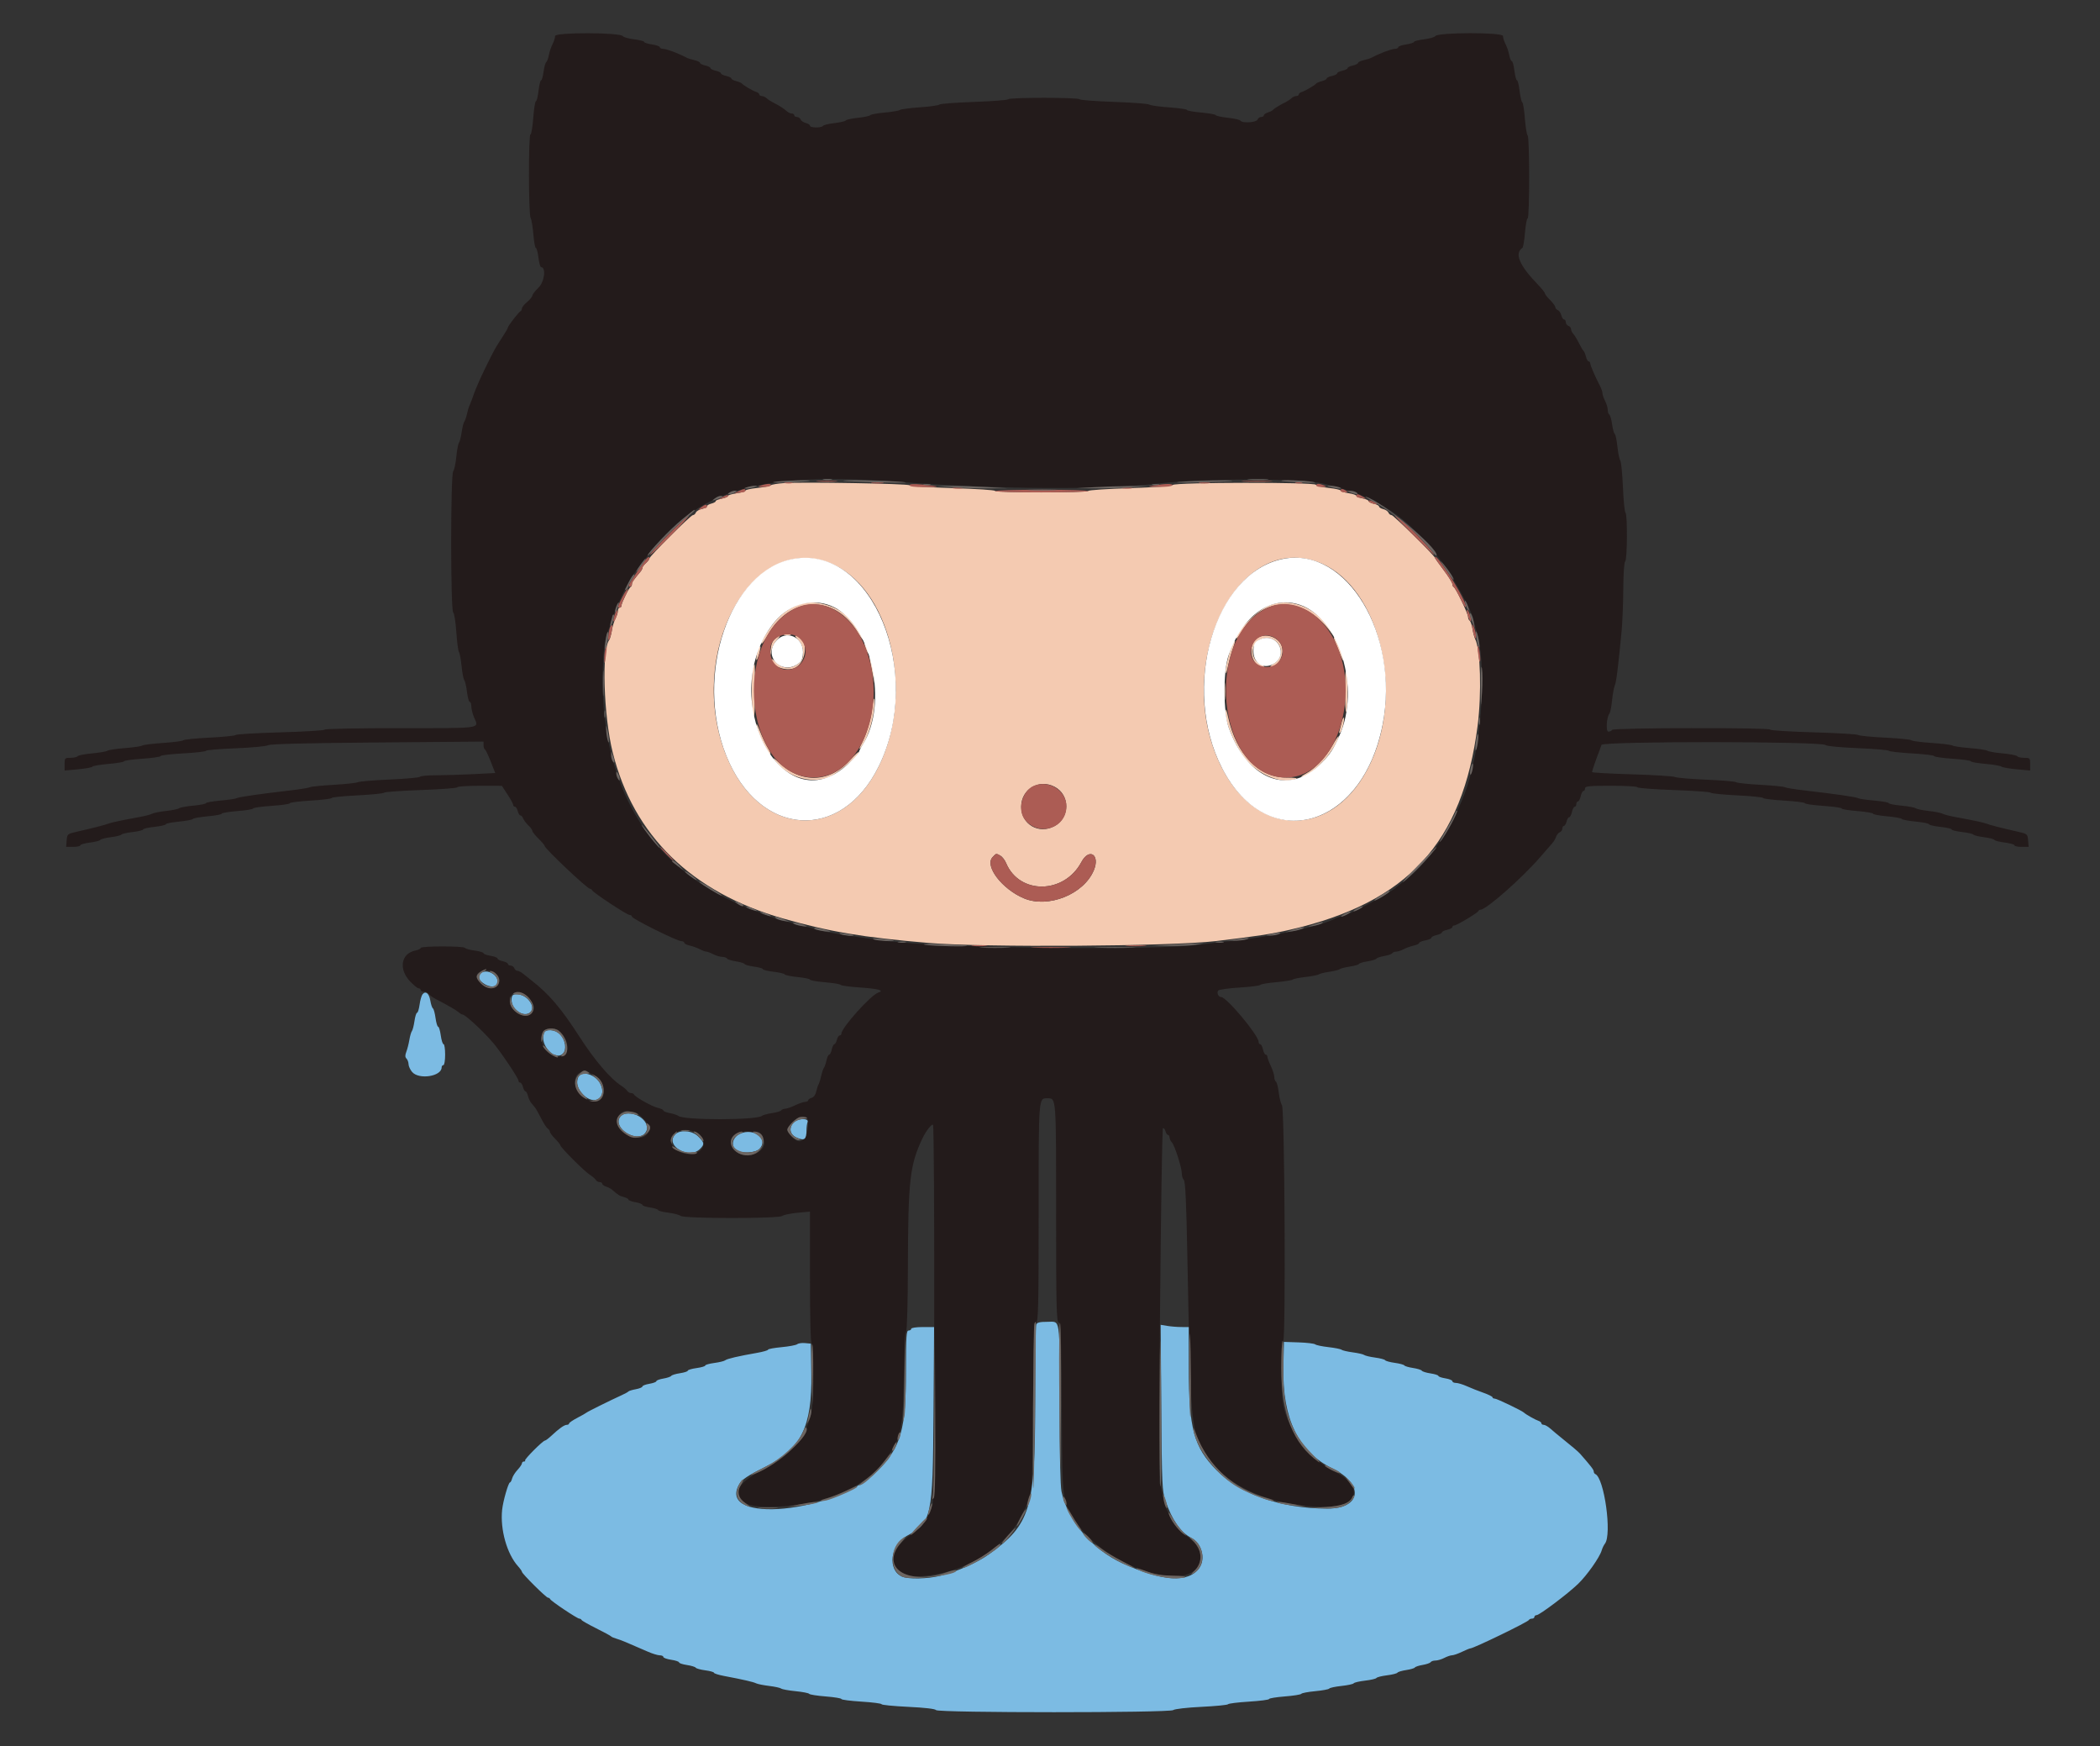 <svg id="svg" version="1.1" xmlns="http://www.w3.org/2000/svg" xmlns:xlink="http://www.w3.org/1999/xlink" width="400" height="332.5" viewBox="0, 0, 400,332.5"><rect x="0" y="0" width="400" height="332.5" fill="#333333" stroke="none"/><g id="svgg"><path id="path0" d="M149.306 91.993 C 148.125 92.073,147.002 92.262,146.812 92.413 C 146.623 92.564,145.457 92.792,144.223 92.920 C 142.988 93.049,141.978 93.277,141.978 93.428 C 141.978 93.580,141.230 93.806,140.316 93.932 C 139.401 94.058,138.653 94.289,138.653 94.447 C 138.653 94.604,138.130 94.831,137.490 94.951 C 136.850 95.071,136.326 95.286,136.326 95.429 C 136.326 95.572,135.952 95.782,135.495 95.897 C 135.037 96.012,134.663 96.241,134.663 96.406 C 134.663 96.570,134.227 96.801,133.694 96.918 C 133.160 97.035,132.641 97.347,132.540 97.610 C 132.439 97.873,132.188 98.088,131.981 98.088 C 131.555 98.088,123.691 105.931,123.691 106.355 C 123.691 106.506,123.392 106.901,123.026 107.232 C 122.660 107.563,122.361 107.966,122.361 108.129 C 122.361 108.291,122.208 108.604,122.022 108.825 C 120.677 110.420,120.366 110.875,120.366 111.245 C 120.366 111.476,120.254 111.715,120.116 111.776 C 119.799 111.917,118.371 114.827,118.371 115.332 C 118.371 115.540,118.221 115.711,118.038 115.711 C 117.855 115.711,117.705 115.973,117.704 116.293 C 117.703 116.613,117.493 117.274,117.239 117.762 C 116.984 118.250,116.669 119.297,116.538 120.089 C 116.407 120.881,116.185 121.679,116.044 121.862 C 114.579 123.757,114.966 136.285,116.705 143.268 C 120.651 159.122,131.732 169.931,149.127 174.897 C 158.030 177.439,164.305 178.493,176.891 179.560 C 187.353 180.447,223.054 180.216,231.588 179.206 C 239.295 178.294,242.267 177.839,245.719 177.044 C 268.150 171.880,278.597 160.514,281.454 138.168 C 282.240 132.016,282.000 123.631,280.981 121.683 C 280.834 121.402,280.608 120.542,280.478 119.773 C 280.348 119.004,280.105 118.290,279.938 118.187 C 279.771 118.083,279.634 117.760,279.634 117.467 C 279.634 116.856,277.266 111.943,276.891 111.776 C 276.754 111.715,276.642 111.461,276.642 111.212 C 276.642 110.962,275.894 109.770,274.979 108.562 C 274.065 107.354,273.317 106.298,273.317 106.216 C 273.317 105.855,265.428 98.088,265.061 98.088 C 264.835 98.088,264.570 97.877,264.471 97.619 C 264.372 97.362,263.928 97.059,263.484 96.948 C 263.040 96.837,262.677 96.611,262.677 96.446 C 262.677 96.281,262.228 96.047,261.679 95.927 C 261.131 95.806,260.682 95.577,260.682 95.417 C 260.682 95.257,260.158 95.027,259.518 94.907 C 258.878 94.787,258.354 94.565,258.354 94.414 C 258.354 94.263,257.681 94.038,256.858 93.914 C 256.035 93.791,255.362 93.569,255.362 93.422 C 255.362 93.274,254.352 93.047,253.117 92.917 C 251.883 92.786,250.766 92.513,250.635 92.308 C 250.304 91.791,224.008 91.828,223.382 92.346 C 223.112 92.571,219.968 92.804,215.202 92.954 C 210.945 93.087,207.382 93.325,207.285 93.481 C 207.054 93.855,189.526 93.852,189.526 93.478 C 189.526 93.320,185.898 93.081,181.463 92.946 C 177.028 92.811,173.318 92.570,173.218 92.409 C 173.025 92.097,152.921 91.748,149.306 91.993 M157.853 107.128 C 169.452 111.444,174.412 131.651,167.378 145.936 C 160.203 160.511,144.545 159.405,138.330 143.884 C 130.612 124.608,142.859 101.549,157.853 107.128 M250.859 106.955 C 261.873 110.821,267.389 129.600,261.691 143.832 C 255.503 159.285,240.153 160.596,232.789 146.301 C 223.095 127.483,235.068 101.413,250.859 106.955 M152.120 115.107 C 150.376 115.764,148.741 116.956,147.559 118.433 C 146.126 120.225,144.842 122.343,145.059 122.560 C 145.149 122.650,145.671 121.929,146.220 120.957 C 150.543 113.296,159.099 113.121,163.484 120.603 C 163.953 121.404,164.418 121.977,164.518 121.877 C 164.776 121.619,162.436 118.305,161.249 117.247 C 158.817 115.080,154.733 114.123,152.120 115.107 M241.269 115.512 C 238.897 116.700,234.865 120.928,235.499 121.562 C 235.589 121.652,236.054 121.058,236.532 120.242 C 240.533 113.417,248.186 113.397,253.339 120.200 L 254.095 121.197 253.431 120.063 C 250.778 115.535,245.307 113.488,241.269 115.512 M149.377 120.927 C 149.697 121.011,150.220 121.011,150.540 120.927 C 150.860 120.844,150.599 120.775,149.958 120.775 C 149.318 120.775,149.057 120.844,149.377 120.927 M147.647 121.616 C 147.153 122.016,146.881 122.675,146.790 123.694 C 146.658 125.157,146.661 125.162,146.926 123.933 C 147.074 123.243,147.544 122.308,147.970 121.855 C 148.869 120.898,148.693 120.769,147.647 121.616 M152.074 121.907 C 153.147 122.980,153.307 125.261,152.368 126.110 C 150.813 127.518,149.053 127.468,147.663 125.976 C 147.280 125.565,146.966 125.395,146.966 125.599 C 146.966 126.913,149.822 127.935,151.401 127.185 C 153.883 126.008,153.982 121.031,151.524 121.031 C 151.345 121.031,151.592 121.425,152.074 121.907 M239.620 121.407 C 237.443 122.672,238.285 127.061,240.693 127.003 C 240.989 126.996,240.766 126.788,240.199 126.541 C 238.088 125.622,238.098 122.508,240.214 121.703 C 243.393 120.494,245.505 124.609,242.612 126.374 C 242.035 126.725,241.787 127.009,242.062 127.004 C 243.389 126.979,244.571 124.945,244.211 123.305 C 243.810 121.477,241.291 120.436,239.620 121.407 M254.209 121.945 C 254.346 122.265,254.813 123.425,255.248 124.522 C 255.756 125.806,255.964 126.120,255.832 125.402 C 255.602 124.158,254.436 121.363,254.147 121.363 C 254.044 121.363,254.072 121.625,254.209 121.945 M234.925 122.341 C 234.428 123.144,233.420 126.880,233.449 127.807 C 233.472 128.544,233.604 128.267,233.903 126.850 C 234.135 125.752,234.563 124.219,234.854 123.441 C 235.344 122.129,235.378 121.608,234.925 122.341 M164.758 123.026 C 165.154 124.377,165.662 125.017,165.417 123.857 C 165.301 123.308,165.051 122.710,164.860 122.527 C 164.622 122.298,164.590 122.453,164.758 123.026 M144.545 123.253 C 144.272 123.714,143.910 125.686,144.098 125.686 C 144.317 125.686,145.000 123.276,144.829 123.105 C 144.761 123.037,144.633 123.104,144.545 123.253 M165.622 125.187 C 165.631 125.370,165.849 126.567,166.107 127.847 L 166.576 130.175 166.416 128.071 C 166.292 126.436,165.553 123.750,165.622 125.187 M143.436 127.099 C 143.080 128.167,143.131 135.736,143.499 136.394 C 143.698 136.750,143.807 135.071,143.807 131.648 C 143.807 125.952,143.809 125.980,143.436 127.099 M256.193 131.485 C 256.193 133.929,256.303 135.757,256.437 135.546 C 256.742 135.067,256.726 128.385,256.419 127.610 C 256.295 127.297,256.193 129.040,256.193 131.485 M233.200 131.671 C 233.200 133.225,233.257 133.861,233.327 133.084 C 233.397 132.307,233.397 131.035,233.327 130.258 C 233.257 129.480,233.200 130.116,233.200 131.671 M166.112 134.990 C 165.878 137.055,165.056 139.778,164.118 141.592 C 163.405 142.970,163.678 142.949,164.493 141.563 C 165.430 139.967,166.301 137.083,166.500 134.913 C 166.733 132.378,166.400 132.445,166.112 134.990 M233.450 135.576 C 233.394 137.368,234.671 140.711,236.487 143.530 C 238.840 147.182,243.862 149.504,246.866 148.328 C 247.255 148.176,246.524 148.073,245.037 148.071 C 239.783 148.066,235.479 143.623,233.948 136.623 C 233.606 135.059,233.474 134.782,233.450 135.576 M255.548 137.573 C 255.428 138.076,255.245 138.786,255.142 139.152 C 255.014 139.606,255.064 139.711,255.298 139.485 C 255.662 139.133,256.218 136.658,255.933 136.658 C 255.841 136.658,255.668 137.070,255.548 137.573 M144.115 138.221 C 144.321 139.529,146.292 143.641,146.713 143.641 C 146.882 143.641,146.680 143.091,146.265 142.420 C 145.850 141.748,145.159 140.289,144.729 139.178 C 144.239 137.911,144.010 137.554,144.115 138.221 M253.799 141.945 C 252.583 144.140,250.446 146.402,248.731 147.309 C 248.080 147.653,247.706 147.941,247.898 147.949 C 249.303 148.008,252.911 144.533,254.371 141.715 C 255.486 139.563,255.013 139.754,253.799 141.945 M162.050 144.602 C 158.093 149.068,152.694 149.297,148.329 145.186 C 147.491 144.396,147.128 144.172,147.481 144.660 C 149.798 147.872,154.175 149.313,157.767 148.048 C 159.330 147.498,164.010 143.610,163.591 143.210 C 163.500 143.122,162.806 143.749,162.050 144.602 M200.862 149.808 C 203.860 151.358,203.841 155.706,200.829 157.321 C 197.831 158.929,194.514 156.972,194.514 153.597 C 194.514 150.285,197.889 148.271,200.862 149.808 M190.546 162.938 C 190.900 163.127,191.392 163.763,191.639 164.351 C 194.181 170.399,202.704 170.288,205.973 164.166 C 207.469 161.365,209.585 162.758,208.345 165.726 C 206.433 170.301,199.658 173.012,195.020 171.059 C 190.874 169.312,187.518 164.927,189.040 163.245 C 189.727 162.486,189.708 162.490,190.546 162.938 " stroke="none" fill="#f4cab1" fill-rule="evenodd"></path><path id="path1" d="M105.734 6.856 C 105.732 7.200,105.514 7.899,105.247 8.410 C 104.981 8.920,104.666 9.857,104.547 10.492 C 104.428 11.126,104.202 11.724,104.045 11.821 C 103.888 11.918,103.662 12.739,103.541 13.646 C 103.421 14.553,103.207 15.295,103.065 15.295 C 102.924 15.295,102.704 16.193,102.577 17.290 C 102.450 18.387,102.224 19.285,102.077 19.285 C 101.929 19.285,101.701 20.707,101.571 22.444 C 101.441 24.181,101.202 25.603,101.041 25.603 C 100.643 25.603,100.666 40.757,101.065 41.484 C 101.240 41.802,101.477 43.221,101.592 44.638 C 101.708 46.056,101.922 47.215,102.068 47.215 C 102.214 47.215,102.437 48.038,102.563 49.044 C 102.688 50.050,102.911 50.873,103.057 50.873 C 104.054 50.873,103.717 53.655,102.587 54.752 C 101.941 55.379,101.407 56.072,101.399 56.292 C 101.391 56.512,100.942 57.059,100.402 57.507 C 99.861 57.956,99.418 58.505,99.418 58.726 C 99.418 58.948,99.305 59.180,99.166 59.241 C 98.829 59.389,96.758 62.047,96.758 62.332 C 96.758 62.456,96.347 63.185,95.844 63.952 C 94.343 66.243,94.183 66.529,92.480 69.992 C 91.580 71.820,90.590 74.065,90.280 74.979 C 89.970 75.894,89.599 76.871,89.456 77.151 C 89.312 77.432,89.084 78.180,88.948 78.814 C 88.812 79.448,88.583 80.116,88.438 80.299 C 88.294 80.482,88.068 81.380,87.936 82.294 C 87.804 83.209,87.573 84.113,87.422 84.304 C 87.272 84.495,87.046 85.692,86.921 86.964 C 86.796 88.236,86.527 89.487,86.323 89.744 C 85.809 90.390,85.812 116.309,86.326 116.642 C 86.524 116.770,86.792 118.441,86.921 120.356 C 87.050 122.271,87.277 123.992,87.424 124.180 C 87.571 124.368,87.794 125.563,87.918 126.835 C 88.043 128.107,88.274 129.304,88.430 129.495 C 88.586 129.686,88.820 130.702,88.951 131.754 C 89.081 132.805,89.320 133.666,89.481 133.666 C 89.643 133.666,89.776 134.045,89.776 134.508 C 89.776 134.971,90.000 135.887,90.274 136.543 C 91.220 138.806,92.227 138.653,76.309 138.653 C 68.354 138.653,61.845 138.780,61.845 138.935 C 61.845 139.090,58.071 139.323,53.457 139.454 C 48.843 139.584,44.990 139.811,44.895 139.957 C 44.800 140.103,42.553 140.331,39.903 140.463 C 37.253 140.595,35.008 140.821,34.915 140.966 C 34.822 141.110,33.101 141.338,31.089 141.471 C 29.077 141.605,27.282 141.829,27.099 141.969 C 26.916 142.109,25.422 142.329,23.779 142.457 C 22.137 142.586,20.640 142.812,20.454 142.960 C 20.269 143.108,18.958 143.334,17.542 143.463 C 16.126 143.592,14.882 143.834,14.779 144.002 C 14.675 144.169,14.076 144.306,13.447 144.306 C 12.353 144.306,12.303 144.359,12.303 145.516 L 12.303 146.725 14.873 146.492 C 16.286 146.364,17.521 146.135,17.616 145.983 C 17.711 145.831,19.098 145.599,20.698 145.466 C 22.298 145.333,23.608 145.111,23.608 144.971 C 23.608 144.832,25.179 144.611,27.099 144.480 C 29.019 144.349,30.590 144.120,30.590 143.972 C 30.590 143.823,32.535 143.594,34.913 143.462 C 37.290 143.331,39.235 143.109,39.235 142.969 C 39.235 142.829,41.741 142.617,44.805 142.499 C 47.868 142.380,50.668 142.118,51.027 141.917 C 51.473 141.667,58.093 141.498,71.892 141.384 L 92.103 141.218 92.103 141.903 C 92.103 142.280,92.217 142.638,92.356 142.699 C 92.495 142.760,92.997 143.798,93.471 145.005 L 94.333 147.201 90.142 147.414 C 87.837 147.532,84.651 147.629,83.062 147.630 C 81.473 147.630,80.093 147.759,79.996 147.915 C 79.900 148.072,77.316 148.308,74.254 148.440 C 71.192 148.572,68.457 148.800,68.176 148.946 C 67.894 149.092,65.794 149.319,63.508 149.452 C 61.222 149.584,59.202 149.790,59.019 149.908 C 58.836 150.027,57.116 150.306,55.195 150.528 C 49.376 151.200,45.405 151.776,45.054 151.999 C 44.871 152.115,43.487 152.318,41.978 152.449 C 40.470 152.580,39.235 152.800,39.235 152.938 C 39.235 153.075,38.162 153.288,36.849 153.410 C 35.537 153.532,34.303 153.758,34.106 153.913 C 33.910 154.068,32.797 154.298,31.633 154.425 C 30.469 154.551,29.272 154.788,28.973 154.951 C 28.674 155.115,27.606 155.397,26.600 155.578 C 23.237 156.186,21.118 156.635,20.615 156.846 C 20.052 157.083,17.754 157.674,14.796 158.342 C 12.829 158.787,12.800 158.810,12.698 160.028 L 12.595 161.264 13.945 161.264 C 14.688 161.264,15.295 161.131,15.295 160.969 C 15.295 160.808,16.116 160.573,17.119 160.447 C 18.122 160.322,19.022 160.091,19.119 159.933 C 19.216 159.776,20.118 159.545,21.124 159.419 C 22.129 159.294,23.024 159.073,23.113 158.930 C 23.201 158.786,24.172 158.565,25.270 158.437 C 26.367 158.310,27.265 158.088,27.265 157.945 C 27.265 157.801,28.238 157.579,29.426 157.452 C 30.615 157.325,31.588 157.100,31.588 156.954 C 31.588 156.807,32.709 156.582,34.079 156.453 C 35.450 156.325,36.646 156.098,36.737 155.950 C 36.829 155.802,38.102 155.574,39.566 155.445 C 41.030 155.315,42.228 155.091,42.228 154.947 C 42.228 154.802,43.574 154.577,45.220 154.447 C 46.866 154.317,48.213 154.094,48.213 153.953 C 48.213 153.811,49.784 153.588,51.704 153.457 C 53.624 153.327,55.195 153.101,55.195 152.956 C 55.195 152.811,56.991 152.584,59.185 152.452 C 61.380 152.320,63.175 152.097,63.175 151.957 C 63.175 151.816,65.382 151.592,68.080 151.458 C 70.777 151.324,73.060 151.095,73.152 150.948 C 73.244 150.802,76.423 150.574,80.217 150.440 C 84.011 150.306,87.116 150.069,87.116 149.912 C 87.116 149.754,89.023 149.629,91.355 149.632 L 95.594 149.638 96.675 151.291 C 97.269 152.200,97.756 153.095,97.756 153.280 C 97.756 153.465,97.902 153.616,98.082 153.616 C 98.261 153.616,98.502 153.990,98.617 154.447 C 98.731 154.904,98.963 155.278,99.132 155.278 C 99.301 155.278,99.535 155.540,99.653 155.860 C 99.771 156.180,100.215 156.772,100.640 157.174 C 101.065 157.577,101.413 158.056,101.413 158.239 C 101.413 158.422,101.937 159.080,102.577 159.702 C 103.217 160.323,103.741 160.944,103.741 161.081 C 103.741 161.572,111.859 169.244,112.379 169.244 C 112.535 169.244,112.713 169.370,112.774 169.524 C 112.947 169.963,119.430 174.231,119.924 174.231 C 120.167 174.231,120.366 174.373,120.366 174.546 C 120.366 174.936,128.983 179.219,129.769 179.219 C 130.084 179.219,130.341 179.356,130.341 179.525 C 130.341 179.693,130.800 179.932,131.361 180.055 C 131.922 180.178,132.782 180.488,133.273 180.744 C 133.763 181.000,134.335 181.210,134.542 181.212 C 134.750 181.213,135.348 181.437,135.872 181.710 C 136.396 181.984,137.152 182.208,137.553 182.209 C 137.954 182.210,138.369 182.352,138.475 182.524 C 138.582 182.697,139.341 182.938,140.161 183.062 C 140.982 183.185,141.733 183.413,141.830 183.570 C 141.927 183.726,142.748 183.953,143.655 184.073 C 144.561 184.193,145.303 184.407,145.303 184.549 C 145.303 184.690,146.201 184.910,147.299 185.037 C 148.397 185.165,149.373 185.395,149.468 185.549 C 149.563 185.704,150.685 185.933,151.961 186.058 C 153.237 186.184,154.281 186.404,154.281 186.547 C 154.281 186.690,155.555 186.913,157.112 187.042 C 158.669 187.172,160.016 187.395,160.105 187.539 C 160.193 187.682,161.817 187.905,163.714 188.035 C 167.355 188.283,168.551 188.614,167.271 189.020 C 165.886 189.460,160.266 195.724,160.266 196.828 C 160.266 197.018,160.119 197.174,159.940 197.174 C 159.760 197.174,159.520 197.548,159.405 198.005 C 159.290 198.462,159.075 198.836,158.926 198.836 C 158.778 198.836,158.558 199.285,158.437 199.834 C 158.317 200.382,158.092 200.831,157.938 200.831 C 157.785 200.831,157.555 201.318,157.428 201.912 C 157.301 202.506,157.082 203.142,156.941 203.325 C 156.800 203.508,156.574 204.176,156.438 204.810 C 156.303 205.444,156.070 206.193,155.921 206.473 C 155.773 206.753,155.560 207.410,155.450 207.932 C 155.332 208.486,154.978 208.952,154.598 209.051 C 154.241 209.145,153.948 209.354,153.948 209.515 C 153.948 209.677,153.687 209.814,153.367 209.820 C 153.047 209.826,152.186 210.120,151.455 210.474 C 150.723 210.827,149.872 211.121,149.562 211.128 C 149.253 211.134,148.918 211.271,148.818 211.433 C 148.718 211.595,147.924 211.833,147.053 211.963 C 146.182 212.092,145.310 212.330,145.115 212.490 C 144.099 213.325,130.223 213.334,129.213 212.500 C 129.010 212.333,128.283 212.091,127.598 211.963 C 126.912 211.835,126.351 211.609,126.351 211.461 C 126.351 211.313,125.875 211.087,125.294 210.960 C 124.222 210.724,120.957 208.890,120.754 208.409 C 120.693 208.264,120.438 208.146,120.188 208.146 C 119.938 208.146,119.614 207.956,119.468 207.723 C 119.322 207.490,118.815 207.053,118.342 206.753 C 116.301 205.458,113.259 201.895,110.405 197.457 C 106.943 192.075,104.563 189.274,101.312 186.757 C 100.798 186.360,100.065 185.773,99.681 185.453 C 99.298 185.133,98.798 184.871,98.572 184.871 C 98.345 184.871,98.073 184.647,97.968 184.372 C 97.863 184.098,97.547 183.874,97.267 183.874 C 96.987 183.874,96.758 183.736,96.758 183.568 C 96.758 183.399,96.309 183.163,95.761 183.042 C 95.212 182.922,94.763 182.687,94.763 182.521 C 94.763 182.355,94.165 182.123,93.433 182.006 C 92.702 181.889,92.103 181.668,92.103 181.515 C 92.103 181.362,91.352 181.137,90.433 181.015 C 89.515 180.893,88.683 180.664,88.585 180.505 C 88.351 180.126,80.133 180.128,80.133 180.507 C 80.133 180.667,79.692 180.886,79.153 180.994 C 76.411 181.542,75.870 184.474,78.074 186.838 C 78.771 187.585,79.519 188.196,79.737 188.196 C 79.955 188.196,80.133 188.346,80.133 188.529 C 80.133 188.712,80.425 188.861,80.781 188.861 C 81.138 188.861,81.550 189.048,81.696 189.277 C 81.842 189.505,82.411 189.927,82.959 190.214 C 85.459 191.521,86.953 192.385,87.373 192.768 C 87.623 192.997,87.950 193.184,88.100 193.184 C 88.592 193.184,92.024 196.356,93.898 198.543 C 95.311 200.193,98.753 205.310,98.753 205.762 C 98.753 205.976,98.900 206.151,99.079 206.151 C 99.259 206.151,99.499 206.525,99.614 206.983 C 99.729 207.440,99.940 207.814,100.083 207.814 C 100.226 207.814,100.441 208.201,100.559 208.674 C 100.678 209.146,100.956 209.750,101.177 210.015 C 101.398 210.280,101.729 210.681,101.912 210.907 C 102.095 211.132,102.618 212.062,103.076 212.973 C 103.533 213.885,104.094 214.750,104.323 214.896 C 104.551 215.042,104.738 215.316,104.738 215.503 C 104.738 215.691,105.187 216.294,105.736 216.843 C 106.284 217.391,106.733 217.954,106.733 218.094 C 106.733 218.471,111.294 223.035,112.326 223.690 C 112.816 224.002,113.337 224.447,113.483 224.680 C 113.629 224.913,113.966 225.104,114.231 225.104 C 114.496 225.104,114.713 225.243,114.713 225.414 C 114.713 225.585,115.043 225.829,115.446 225.957 C 115.849 226.085,116.367 226.356,116.598 226.561 C 117.709 227.545,118.043 227.753,118.841 227.953 C 119.314 228.071,119.701 228.289,119.701 228.436 C 119.701 228.583,120.299 228.804,121.031 228.928 C 121.762 229.051,122.361 229.280,122.361 229.435 C 122.361 229.591,123.034 229.819,123.857 229.943 C 124.680 230.066,125.353 230.282,125.353 230.423 C 125.353 230.564,126.214 230.786,127.265 230.916 C 128.317 231.047,129.387 231.326,129.644 231.537 C 130.290 232.068,148.330 232.077,148.993 231.547 C 149.250 231.342,150.544 231.071,151.870 230.945 L 154.281 230.716 154.281 243.186 C 154.281 251.140,154.401 255.729,154.613 255.860 C 155.040 256.124,155.052 265.831,154.629 268.411 C 153.800 273.471,150.691 277.258,145.100 280.016 C 138.472 283.286,139.089 286.951,146.267 286.948 C 155.876 286.945,164.393 283.621,168.356 278.327 C 171.646 273.932,171.985 272.507,172.155 262.344 C 172.234 257.681,172.433 253.723,172.599 253.549 C 172.767 253.374,172.915 247.987,172.932 241.413 C 172.977 224.688,173.290 221.896,175.692 216.801 C 176.347 215.412,177.486 213.936,177.711 214.187 C 178.069 214.585,178.010 285.270,177.651 286.472 C 176.842 289.184,175.787 290.640,173.432 292.297 C 168.122 296.031,169.335 300.527,175.548 300.142 C 183.432 299.654,191.386 294.904,194.450 288.854 C 196.733 284.347,196.623 285.347,196.756 267.896 C 196.859 254.415,196.950 251.974,197.358 251.817 C 197.770 251.659,197.839 248.688,197.839 230.961 C 197.839 208.655,197.802 209.144,199.501 209.144 C 201.201 209.144,201.164 208.655,201.164 230.961 C 201.164 248.748,201.231 251.659,201.648 251.819 C 202.060 251.977,202.148 254.404,202.240 268.230 C 202.361 286.309,202.281 285.650,204.827 289.618 C 210.582 298.586,227.344 303.876,228.611 297.124 C 228.901 295.579,228.037 293.869,226.433 292.807 C 224.753 291.695,223.564 290.389,222.920 288.948 C 222.634 288.306,222.259 287.481,222.088 287.116 C 221.916 286.750,221.629 285.653,221.449 284.679 C 221.269 283.705,221.032 282.764,220.924 282.588 C 220.585 282.040,221.184 214.796,221.527 214.796 C 221.700 214.796,221.919 215.096,222.015 215.461 C 222.111 215.827,222.321 216.126,222.483 216.126 C 222.644 216.126,222.776 216.340,222.776 216.601 C 222.776 216.863,222.966 217.274,223.197 217.516 C 223.741 218.083,225.115 222.355,225.109 223.458 C 225.106 223.924,225.281 224.483,225.498 224.700 C 225.780 224.982,225.968 229.034,226.160 238.981 C 226.791 271.714,226.828 272.120,229.529 276.730 C 233.139 282.889,242.212 286.948,252.369 286.947 C 258.997 286.947,259.845 283.014,253.865 280.009 C 249.325 277.727,245.354 272.422,244.393 267.354 C 243.930 264.913,243.947 255.362,244.414 255.362 C 244.930 255.362,244.701 211.089,244.181 210.442 C 243.975 210.185,243.702 209.117,243.576 208.068 C 243.449 207.020,243.206 206.076,243.036 205.971 C 242.866 205.866,242.721 205.452,242.715 205.051 C 242.709 204.650,242.415 203.724,242.062 202.993 C 241.708 202.261,241.414 201.475,241.408 201.247 C 241.402 201.018,241.259 200.831,241.090 200.831 C 240.922 200.831,240.686 200.382,240.565 199.834 C 240.445 199.285,240.208 198.836,240.040 198.836 C 239.872 198.836,239.734 198.638,239.734 198.396 C 239.734 197.154,233.633 189.859,232.595 189.859 C 232.072 189.859,231.727 189.103,232.034 188.630 C 232.154 188.444,233.971 188.186,236.071 188.055 C 238.171 187.925,239.966 187.697,240.061 187.548 C 240.155 187.400,241.505 187.169,243.059 187.035 C 244.613 186.902,246.035 186.676,246.218 186.534 C 246.401 186.392,247.523 186.167,248.712 186.035 C 249.900 185.903,251.022 185.681,251.205 185.541 C 251.388 185.402,252.286 185.180,253.200 185.048 C 254.115 184.917,255.012 184.692,255.195 184.549 C 255.378 184.407,256.235 184.188,257.099 184.063 C 257.964 183.938,258.748 183.712,258.841 183.560 C 258.934 183.409,259.683 183.185,260.504 183.062 C 261.324 182.938,262.075 182.710,262.172 182.553 C 262.269 182.397,262.945 182.168,263.674 182.045 C 264.404 181.922,265.085 181.684,265.188 181.517 C 265.291 181.350,265.629 181.213,265.938 181.212 C 266.247 181.210,266.902 181.000,267.392 180.744 C 267.883 180.488,268.743 180.178,269.304 180.055 C 269.865 179.932,270.324 179.710,270.324 179.562 C 270.324 179.414,270.848 179.194,271.488 179.074 C 272.128 178.954,272.652 178.725,272.652 178.565 C 272.652 178.405,273.101 178.175,273.649 178.055 C 274.198 177.934,274.647 177.710,274.647 177.556 C 274.647 177.402,275.096 177.178,275.644 177.057 C 276.193 176.937,276.642 176.701,276.642 176.532 C 276.642 176.364,276.809 176.226,277.014 176.226 C 277.475 176.226,281.422 173.867,281.574 173.500 C 281.635 173.354,281.823 173.234,281.993 173.234 C 283.093 173.234,289.966 167.171,293.433 163.142 C 294.347 162.080,295.343 160.938,295.645 160.605 C 295.947 160.272,296.289 159.699,296.405 159.332 C 296.522 158.965,296.836 158.581,297.103 158.478 C 297.371 158.376,297.589 158.063,297.589 157.783 C 297.589 157.503,297.723 157.273,297.886 157.273 C 298.049 157.273,298.276 156.899,298.391 156.442 C 298.506 155.985,298.734 155.611,298.899 155.611 C 299.064 155.611,299.298 155.162,299.418 154.613 C 299.539 154.065,299.775 153.616,299.943 153.616 C 300.112 153.616,300.249 153.392,300.249 153.117 C 300.249 152.843,300.387 152.618,300.555 152.618 C 300.724 152.618,300.960 152.170,301.081 151.621 C 301.201 151.072,301.437 150.623,301.606 150.623 C 301.774 150.623,301.912 150.399,301.912 150.125 C 301.912 149.704,302.688 149.626,306.899 149.626 C 309.643 149.626,311.887 149.754,311.887 149.912 C 311.887 150.069,314.991 150.306,318.785 150.440 C 322.579 150.574,325.759 150.802,325.851 150.948 C 325.943 151.095,328.225 151.324,330.923 151.458 C 333.620 151.592,335.827 151.816,335.827 151.957 C 335.827 152.097,337.623 152.320,339.817 152.452 C 342.012 152.584,343.807 152.811,343.807 152.956 C 343.807 153.101,345.378 153.327,347.298 153.457 C 349.219 153.588,350.790 153.811,350.790 153.953 C 350.790 154.094,352.136 154.317,353.782 154.447 C 355.428 154.577,356.775 154.802,356.775 154.947 C 356.775 155.091,357.973 155.315,359.437 155.445 C 360.901 155.574,362.173 155.802,362.265 155.950 C 362.357 156.098,363.553 156.325,364.923 156.453 C 366.294 156.582,367.415 156.807,367.415 156.954 C 367.415 157.100,368.387 157.325,369.576 157.452 C 370.765 157.579,371.737 157.801,371.737 157.945 C 371.737 158.088,372.635 158.310,373.733 158.437 C 374.831 158.565,375.801 158.786,375.890 158.930 C 375.978 159.073,376.874 159.294,377.879 159.419 C 378.884 159.545,379.786 159.776,379.884 159.933 C 379.981 160.091,380.881 160.322,381.884 160.447 C 382.887 160.573,383.707 160.808,383.707 160.969 C 383.707 161.131,384.315 161.264,385.057 161.264 L 386.408 161.264 386.304 160.028 C 386.203 158.810,386.174 158.787,384.206 158.342 C 381.249 157.674,378.950 157.083,378.387 156.846 C 377.884 156.635,375.766 156.186,372.402 155.578 C 371.397 155.397,370.329 155.115,370.029 154.951 C 369.730 154.788,368.533 154.551,367.369 154.425 C 366.206 154.298,365.093 154.068,364.896 153.913 C 364.700 153.758,363.465 153.532,362.153 153.410 C 360.841 153.288,359.767 153.075,359.767 152.938 C 359.767 152.800,358.533 152.580,357.024 152.449 C 355.515 152.318,354.131 152.115,353.948 151.999 C 353.598 151.776,349.627 151.200,343.807 150.528 C 341.887 150.306,340.165 150.026,339.981 149.905 C 339.796 149.785,337.702 149.579,335.326 149.448 C 332.950 149.317,330.856 149.093,330.673 148.950 C 330.490 148.807,327.947 148.592,325.021 148.471 C 322.095 148.350,319.401 148.121,319.036 147.961 C 318.670 147.800,314.967 147.569,310.806 147.447 C 306.646 147.325,303.242 147.134,303.242 147.023 C 303.242 146.819,304.089 144.358,304.577 143.142 C 304.724 142.776,304.936 142.194,305.048 141.848 C 305.283 141.124,347.279 141.157,347.746 141.882 C 347.869 142.073,350.493 142.325,353.781 142.462 C 356.981 142.595,359.674 142.821,359.766 142.964 C 359.858 143.107,361.841 143.333,364.173 143.466 C 366.505 143.599,368.412 143.828,368.412 143.975 C 368.412 144.122,369.983 144.349,371.904 144.480 C 373.824 144.611,375.395 144.830,375.395 144.968 C 375.395 145.105,376.629 145.325,378.138 145.456 C 379.647 145.587,381.035 145.822,381.223 145.977 C 381.411 146.133,382.720 146.365,384.132 146.492 L 386.700 146.725 386.700 145.516 C 386.700 144.359,386.650 144.306,385.556 144.306 C 384.927 144.306,384.327 144.169,384.224 144.002 C 384.120 143.834,382.877 143.592,381.461 143.463 C 380.045 143.334,378.734 143.108,378.548 142.960 C 378.362 142.812,376.866 142.586,375.223 142.457 C 373.580 142.329,372.086 142.109,371.904 141.969 C 371.721 141.829,369.925 141.605,367.914 141.471 C 365.902 141.338,364.180 141.110,364.087 140.966 C 363.994 140.821,361.750 140.597,359.100 140.467 C 356.449 140.337,354.125 140.108,353.934 139.958 C 353.744 139.807,349.891 139.579,345.372 139.450 C 340.854 139.321,337.157 139.089,337.157 138.934 C 337.157 138.523,307.320 138.574,307.066 138.986 C 306.953 139.169,306.635 139.318,306.361 139.318 C 305.831 139.318,306.007 136.554,306.583 135.824 C 306.729 135.639,306.946 134.517,307.064 133.330 C 307.183 132.143,307.417 130.873,307.583 130.507 C 307.868 129.882,308.197 127.259,308.876 120.200 C 309.035 118.554,309.179 114.934,309.196 112.156 C 309.214 109.182,309.364 107.020,309.559 106.899 C 309.965 106.648,310.014 97.870,309.611 97.621 C 309.457 97.526,309.240 95.335,309.129 92.752 C 309.019 90.169,308.789 87.882,308.619 87.669 C 308.449 87.456,308.205 86.273,308.077 85.041 C 307.949 83.808,307.721 82.723,307.569 82.630 C 307.418 82.536,307.191 81.712,307.066 80.798 C 306.940 79.884,306.702 79.052,306.536 78.950 C 306.370 78.848,306.233 78.436,306.232 78.035 C 306.231 77.635,306.007 76.878,305.734 76.354 C 305.460 75.831,305.237 75.180,305.237 74.909 C 305.237 74.638,305.031 74.020,304.779 73.534 C 303.830 71.702,302.909 69.573,302.909 69.207 C 302.909 68.999,302.776 68.828,302.613 68.828 C 302.450 68.828,302.214 68.418,302.088 67.917 C 301.962 67.416,301.759 66.930,301.636 66.836 C 301.513 66.743,301.114 66.068,300.749 65.337 C 300.384 64.605,299.897 63.809,299.668 63.567 C 299.439 63.326,299.252 62.930,299.252 62.688 C 299.252 62.447,299.027 62.163,298.753 62.058 C 298.479 61.952,298.254 61.637,298.254 61.357 C 298.254 61.077,298.108 60.848,297.928 60.848 C 297.749 60.848,297.511 60.485,297.399 60.041 C 297.288 59.597,296.986 59.153,296.728 59.054 C 296.470 58.955,296.259 58.708,296.259 58.505 C 296.259 58.303,295.810 57.688,295.262 57.139 C 294.713 56.591,294.264 56.012,294.264 55.854 C 294.264 55.696,293.628 54.908,292.851 54.103 C 289.388 50.515,288.434 48.225,289.979 47.204 C 290.126 47.107,290.349 45.797,290.475 44.295 C 290.600 42.792,290.831 41.563,290.987 41.563 C 291.362 41.563,291.358 26.028,290.983 25.796 C 290.824 25.698,290.588 24.269,290.459 22.622 C 290.331 20.974,290.101 19.550,289.950 19.456 C 289.799 19.363,289.571 18.388,289.443 17.291 C 289.316 16.193,289.094 15.295,288.950 15.295 C 288.806 15.295,288.586 14.472,288.460 13.466 C 288.334 12.461,288.109 11.638,287.960 11.638 C 287.811 11.638,287.591 11.120,287.473 10.488 C 287.354 9.856,287.039 8.920,286.773 8.410 C 286.506 7.899,286.287 7.201,286.286 6.859 C 286.284 6.121,273.839 6.140,273.380 6.879 C 273.254 7.082,272.290 7.355,271.239 7.486 C 270.187 7.617,269.327 7.840,269.327 7.981 C 269.327 8.122,268.653 8.338,267.830 8.461 C 267.007 8.585,266.334 8.826,266.334 8.998 C 266.334 9.170,266.027 9.310,265.651 9.310 C 265.041 9.310,262.705 10.194,261.336 10.942 C 261.055 11.095,260.345 11.326,259.756 11.455 C 259.168 11.585,258.687 11.816,258.687 11.970 C 258.687 12.124,258.238 12.348,257.689 12.469 C 257.140 12.589,256.692 12.814,256.692 12.968 C 256.692 13.121,256.243 13.346,255.694 13.466 C 255.145 13.587,254.697 13.811,254.697 13.965 C 254.697 14.119,254.248 14.343,253.699 14.464 C 253.150 14.584,252.702 14.804,252.702 14.953 C 252.702 15.101,252.292 15.326,251.791 15.452 C 251.289 15.577,250.803 15.781,250.710 15.903 C 250.460 16.231,248.636 17.302,247.963 17.516 C 247.643 17.617,247.382 17.832,247.382 17.994 C 247.382 18.155,247.168 18.288,246.907 18.288 C 246.645 18.288,246.234 18.476,245.992 18.707 C 245.751 18.938,245.179 19.311,244.722 19.536 C 243.693 20.042,242.615 20.714,242.394 20.986 C 242.303 21.098,241.891 21.296,241.480 21.424 C 241.068 21.552,240.732 21.797,240.732 21.968 C 240.732 22.138,240.502 22.278,240.222 22.278 C 239.942 22.278,239.627 22.502,239.522 22.776 C 239.307 23.335,236.584 23.496,236.259 22.969 C 236.155 22.800,235.096 22.558,233.907 22.431 C 232.718 22.303,231.669 22.077,231.577 21.928 C 231.485 21.779,230.215 21.553,228.756 21.426 C 227.296 21.298,226.101 21.080,226.101 20.941 C 226.101 20.801,224.568 20.579,222.693 20.448 C 220.819 20.317,219.122 20.077,218.922 19.916 C 218.722 19.755,215.686 19.523,212.176 19.401 C 208.665 19.279,205.715 19.053,205.620 18.900 C 205.394 18.534,192.278 18.535,192.052 18.900 C 191.957 19.054,188.999 19.284,185.478 19.410 C 181.958 19.537,178.997 19.764,178.899 19.916 C 178.800 20.068,177.149 20.302,175.229 20.435 C 173.308 20.568,171.588 20.795,171.405 20.939 C 171.222 21.083,169.914 21.306,168.498 21.435 C 167.082 21.564,165.849 21.788,165.759 21.934 C 165.669 22.080,164.622 22.303,163.433 22.431 C 162.244 22.558,161.194 22.785,161.101 22.936 C 161.008 23.087,160.034 23.314,158.936 23.441 C 157.838 23.569,156.856 23.808,156.755 23.973 C 156.503 24.380,154.281 24.356,154.281 23.946 C 154.281 23.767,153.918 23.529,153.474 23.418 C 153.030 23.306,152.586 23.004,152.487 22.746 C 152.388 22.489,152.078 22.278,151.798 22.278 C 151.518 22.278,151.288 22.128,151.288 21.945 C 151.288 21.762,151.075 21.613,150.813 21.613 C 150.552 21.613,150.134 21.426,149.885 21.197 C 149.308 20.668,148.357 20.057,147.298 19.536 C 146.841 19.311,146.269 18.938,146.028 18.707 C 145.786 18.476,145.375 18.288,145.113 18.288 C 144.852 18.288,144.638 18.155,144.638 17.994 C 144.638 17.832,144.377 17.617,144.057 17.516 C 143.383 17.302,141.560 16.231,141.310 15.903 C 141.217 15.781,140.730 15.577,140.229 15.452 C 139.728 15.326,139.318 15.101,139.318 14.953 C 139.318 14.804,138.869 14.584,138.321 14.464 C 137.772 14.343,137.323 14.119,137.323 13.965 C 137.323 13.811,136.874 13.587,136.326 13.466 C 135.777 13.346,135.328 13.121,135.328 12.968 C 135.328 12.814,134.879 12.589,134.331 12.469 C 133.782 12.348,133.333 12.124,133.333 11.970 C 133.333 11.816,132.852 11.585,132.264 11.455 C 131.675 11.326,130.965 11.095,130.684 10.942 C 129.315 10.194,126.979 9.310,126.369 9.310 C 125.993 9.310,125.686 9.170,125.686 8.998 C 125.686 8.826,125.012 8.585,124.190 8.461 C 123.367 8.338,122.693 8.122,122.693 7.981 C 122.693 7.840,121.833 7.617,120.781 7.486 C 119.730 7.355,118.770 7.087,118.648 6.891 C 118.193 6.160,105.736 6.126,105.734 6.856 M171.405 91.777 C 190.250 93.203,209.946 93.323,220.615 92.078 C 229.453 91.046,247.843 91.072,252.203 92.123 C 262.530 94.611,267.966 98.190,274.475 106.790 C 276.709 109.741,280.632 116.872,280.632 117.980 C 280.632 118.182,280.851 118.993,281.119 119.783 C 283.231 126.003,282.395 140.911,279.435 149.827 C 276.991 157.187,271.767 164.875,266.986 168.147 C 266.536 168.454,266.093 168.795,266.002 168.903 C 265.186 169.870,256.384 174.564,255.387 174.564 C 255.185 174.564,254.760 174.700,254.443 174.867 C 251.523 176.399,242.251 178.398,234.248 179.219 C 232.419 179.407,229.726 179.721,228.263 179.918 C 220.482 180.962,182.611 180.608,170.906 179.381 C 164.763 178.738,156.233 177.394,155.112 176.893 C 154.746 176.730,153.774 176.496,152.951 176.374 C 152.128 176.251,151.305 176.038,151.122 175.899 C 150.939 175.761,150.210 175.543,149.502 175.415 C 148.794 175.288,147.971 175.057,147.673 174.902 C 147.376 174.748,145.786 174.136,144.140 173.544 C 127.202 167.447,117.354 154.954,115.194 136.825 C 114.497 130.972,114.747 122.698,115.687 120.532 C 115.846 120.166,116.305 118.841,116.707 117.587 C 117.375 115.501,119.919 110.230,120.711 109.289 C 120.894 109.072,121.991 107.623,123.149 106.068 C 132.732 93.207,144.448 89.737,171.405 91.777 M94.514 185.466 C 95.713 186.508,95.032 188.196,93.412 188.196 C 92.484 188.196,90.773 186.777,90.773 186.008 C 90.773 184.688,93.211 184.334,94.514 185.466 M100.615 189.992 C 101.859 191.235,102.038 192.179,101.192 193.024 C 100.008 194.209,97.091 192.553,97.091 190.695 C 97.091 188.707,98.958 188.334,100.615 189.992 M106.416 196.270 C 108.682 198.055,108.587 201.247,106.268 201.247 C 104.312 201.247,102.534 198.462,103.348 196.674 C 103.771 195.747,105.468 195.523,106.416 196.270 M112.671 204.464 C 114.277 205.284,114.700 205.811,114.940 207.293 C 115.303 209.528,113.602 210.446,111.487 209.157 C 108.185 207.144,109.295 202.742,112.671 204.464 M120.881 211.804 C 121.525 211.804,123.691 214.038,123.691 214.703 C 123.691 217.086,120.617 217.365,118.288 215.192 C 116.668 213.681,117.942 211.021,119.977 211.664 C 120.221 211.741,120.627 211.804,120.881 211.804 M153.945 213.751 C 153.931 217.184,152.335 218.393,150.648 216.248 C 149.777 215.141,149.782 215.056,150.801 213.846 C 152.128 212.269,153.951 212.214,153.945 213.751 M132.293 215.496 C 134.130 216.137,134.639 218.290,133.179 219.247 C 130.445 221.038,126.103 217.948,128.480 215.903 C 129.465 215.056,130.664 214.928,132.293 215.496 M144.760 216.150 C 147.154 218.034,143.911 220.933,140.844 219.651 C 138.985 218.874,138.606 216.995,140.099 215.950 C 141.151 215.213,143.708 215.323,144.760 216.150 " stroke="none" fill="#231b1b" fill-rule="evenodd"></path><path id="path2" d="M91.687 185.230 C 90.864 185.710,90.965 186.375,91.982 187.175 C 92.922 187.914,94.254 188.085,94.609 187.512 C 95.450 186.151,93.168 184.368,91.687 185.230 M80.490 189.330 C 80.294 189.566,80.039 190.455,79.922 191.305 C 79.805 192.156,79.590 192.851,79.443 192.851 C 79.296 192.851,79.073 193.562,78.948 194.431 C 78.822 195.299,78.602 196.160,78.458 196.342 C 78.315 196.525,78.098 197.273,77.976 198.005 C 77.855 198.736,77.595 199.755,77.400 200.268 C 77.141 200.947,77.148 201.304,77.425 201.581 C 77.634 201.791,77.810 202.268,77.817 202.643 C 77.823 203.018,78.123 203.680,78.484 204.113 C 79.765 205.651,84.123 204.984,84.123 203.251 C 84.123 203.017,84.273 202.826,84.456 202.826 C 84.640 202.826,84.788 201.940,84.788 200.831 C 84.788 199.734,84.652 198.836,84.487 198.836 C 84.321 198.836,84.083 198.088,83.957 197.174 C 83.831 196.259,83.607 195.511,83.458 195.511 C 83.309 195.511,83.085 194.763,82.959 193.849 C 82.834 192.935,82.608 192.111,82.458 192.019 C 82.308 191.926,82.087 191.264,81.966 190.548 C 81.732 189.163,81.077 188.623,80.490 189.330 M97.839 189.407 C 97.193 189.678,97.349 191.316,98.097 192.119 C 100.096 194.265,102.613 192.568,100.665 190.388 C 99.908 189.541,98.600 189.087,97.839 189.407 M103.610 196.702 C 102.744 198.960,105.696 202.153,107.231 200.618 C 107.971 199.879,107.697 198.033,106.688 196.960 C 105.818 196.033,103.927 195.875,103.610 196.702 M110.104 205.207 C 109.698 206.304,110.042 207.414,111.123 208.495 C 113.253 210.625,115.693 209.021,114.342 206.379 C 113.390 204.517,110.640 203.757,110.104 205.207 M119.118 212.063 C 118.706 212.129,118.205 212.490,118.003 212.867 C 116.896 214.936,121.225 217.600,122.824 215.833 C 124.285 214.219,121.752 211.643,119.118 212.063 M151.174 213.742 C 150.179 214.841,150.462 216.093,151.835 216.667 C 153.248 217.257,153.602 216.972,153.611 215.239 C 153.614 214.660,153.707 213.949,153.818 213.660 C 154.118 212.877,151.894 212.946,151.174 213.742 M128.564 216.069 C 126.643 218.192,131.284 220.836,133.333 218.786 C 134.217 217.902,134.176 217.583,133.026 216.433 C 131.838 215.244,129.484 215.052,128.564 216.069 M140.981 215.890 C 139.521 216.564,139.137 218.157,140.233 218.989 C 141.164 219.695,143.853 219.572,144.638 218.786 C 146.475 216.949,143.607 214.678,140.981 215.890 M197.376 252.230 C 197.265 252.519,197.174 259.243,197.174 267.172 C 197.174 287.342,196.270 290.295,188.362 295.981 C 186.157 297.567,182.334 299.252,179.066 300.080 C 176.754 300.665,172.946 300.739,171.808 300.221 C 168.972 298.929,169.584 294.156,172.808 292.420 C 177.452 289.918,177.681 288.861,177.812 269.244 L 177.923 252.702 175.745 252.702 C 174.514 252.702,173.566 252.846,173.566 253.034 C 173.566 253.217,173.342 253.367,173.067 253.367 C 172.638 253.367,172.569 254.440,172.569 261.032 C 172.569 272.252,171.608 275.597,167.082 280.143 C 159.144 288.117,136.540 290.304,140.766 282.690 C 141.294 281.738,142.386 281.006,145.853 279.282 C 152.605 275.924,154.698 271.663,154.538 261.601 L 154.447 255.860 153.345 255.755 C 152.739 255.696,152.065 255.794,151.849 255.971 C 151.632 256.148,150.295 256.400,148.878 256.531 C 147.461 256.662,146.301 256.877,146.301 257.008 C 146.301 257.139,145.366 257.410,144.223 257.611 C 140.620 258.241,138.499 258.736,138.146 259.027 C 137.959 259.182,137.024 259.413,136.068 259.539 C 135.113 259.666,134.331 259.886,134.331 260.028 C 134.331 260.170,133.583 260.390,132.668 260.515 C 131.754 260.641,131.006 260.863,131.006 261.008 C 131.006 261.153,130.336 261.372,129.517 261.494 C 128.699 261.617,127.950 261.846,127.853 262.002 C 127.756 262.158,127.080 262.387,126.349 262.511 C 125.619 262.634,125.021 262.858,125.021 263.009 C 125.021 263.160,124.422 263.384,123.691 263.508 C 122.959 263.631,122.361 263.862,122.361 264.021 C 122.361 264.179,121.800 264.412,121.114 264.538 C 120.428 264.664,119.792 264.858,119.701 264.969 C 119.609 265.080,119.011 265.407,118.371 265.697 C 116.349 266.612,111.894 268.821,111.721 268.994 C 111.629 269.086,110.844 269.531,109.975 269.985 C 109.106 270.438,108.396 270.924,108.396 271.065 C 108.396 271.206,108.202 271.322,107.965 271.322 C 107.485 271.322,106.496 272.021,105.026 273.400 C 104.489 273.903,103.942 274.314,103.810 274.314 C 103.415 274.314,99.813 277.924,100.011 278.121 C 100.112 278.222,100.019 278.304,99.806 278.304 C 99.593 278.304,99.418 278.460,99.418 278.651 C 99.418 278.842,99.039 279.403,98.576 279.898 C 98.114 280.393,97.648 281.135,97.543 281.546 C 97.437 281.958,97.255 282.294,97.138 282.294 C 96.837 282.294,95.818 285.846,95.644 287.503 C 95.250 291.258,96.556 295.896,98.670 298.247 C 99.081 298.704,99.418 299.183,99.418 299.311 C 99.418 299.658,104.030 304.239,104.380 304.239 C 104.547 304.239,104.733 304.363,104.794 304.514 C 104.943 304.884,109.944 308.229,110.348 308.229 C 110.524 308.229,110.718 308.344,110.779 308.484 C 110.840 308.624,112.086 309.334,113.549 310.062 C 115.012 310.789,116.284 311.478,116.376 311.591 C 116.467 311.704,116.916 311.903,117.373 312.031 C 117.830 312.160,118.653 312.464,119.202 312.706 C 119.751 312.949,120.574 313.304,121.031 313.496 C 121.488 313.688,122.565 314.153,123.423 314.529 C 124.282 314.905,125.292 315.212,125.668 315.212 C 126.043 315.212,126.351 315.352,126.351 315.524 C 126.351 315.696,127.024 315.937,127.847 316.061 C 128.670 316.184,129.343 316.408,129.343 316.559 C 129.343 316.710,130.018 316.935,130.844 317.059 C 131.669 317.182,132.423 317.412,132.520 317.568 C 132.617 317.725,133.438 317.951,134.345 318.071 C 135.251 318.192,135.993 318.400,135.993 318.534 C 135.993 318.668,136.854 318.941,137.905 319.141 C 141.600 319.842,143.480 320.273,144.003 320.537 C 144.294 320.683,145.416 320.910,146.497 321.041 C 147.578 321.172,148.612 321.397,148.795 321.542 C 148.978 321.687,150.215 321.913,151.545 322.044 C 152.875 322.175,154.037 322.401,154.127 322.546 C 154.216 322.691,155.634 322.915,157.278 323.044 C 158.921 323.173,160.266 323.393,160.266 323.535 C 160.266 323.676,161.987 323.899,164.090 324.030 C 166.193 324.162,167.914 324.384,167.914 324.524 C 167.914 324.664,170.195 324.889,172.984 325.023 C 176.143 325.174,178.144 325.408,178.292 325.642 C 178.631 326.179,222.809 326.178,223.473 325.641 C 223.739 325.426,226.050 325.161,228.846 325.024 C 231.545 324.893,233.824 324.669,233.912 324.528 C 233.999 324.386,235.794 324.162,237.900 324.031 C 240.006 323.899,241.729 323.676,241.729 323.535 C 241.729 323.393,243.074 323.173,244.717 323.044 C 246.361 322.915,247.780 322.690,247.871 322.542 C 247.962 322.394,249.160 322.168,250.533 322.040 C 251.906 321.911,253.103 321.686,253.193 321.541 C 253.284 321.395,254.330 321.171,255.520 321.044 C 256.709 320.917,257.758 320.689,257.851 320.539 C 257.944 320.388,258.919 320.161,260.017 320.033 C 261.115 319.906,262.090 319.677,262.184 319.525 C 262.278 319.373,263.177 319.146,264.183 319.020 C 265.188 318.895,266.087 318.668,266.180 318.517 C 266.273 318.366,267.021 318.142,267.842 318.019 C 268.663 317.896,269.409 317.676,269.499 317.530 C 269.589 317.384,270.260 317.164,270.989 317.041 C 271.719 316.917,272.400 316.680,272.503 316.513 C 272.607 316.346,273.019 316.209,273.419 316.207 C 273.820 316.206,274.577 315.982,275.100 315.709 C 275.624 315.435,276.297 315.207,276.597 315.201 C 276.896 315.194,277.739 314.900,278.470 314.547 C 279.202 314.194,279.922 313.899,280.070 313.893 C 280.742 313.865,291.055 308.863,291.216 308.487 C 291.277 308.345,291.539 308.229,291.798 308.229 C 292.057 308.229,292.269 308.080,292.269 307.897 C 292.269 307.714,292.456 307.563,292.685 307.562 C 293.244 307.558,298.703 303.442,300.623 301.577 C 302.311 299.937,304.684 296.568,305.072 295.262 C 305.207 294.805,305.487 294.221,305.693 293.964 C 307.078 292.242,305.570 281.378,303.850 280.687 C 303.699 280.626,303.571 280.402,303.567 280.188 C 303.560 279.860,303.012 279.151,300.954 276.808 C 300.628 276.436,299.304 275.313,297.430 273.815 C 296.742 273.267,295.802 272.481,295.340 272.070 C 294.878 271.658,294.297 271.322,294.050 271.322 C 293.802 271.322,293.599 271.190,293.599 271.028 C 293.599 270.866,293.337 270.651,293.017 270.550 C 292.448 270.369,290.603 269.323,290.274 268.994 C 289.904 268.624,285.091 266.318,284.705 266.326 C 284.476 266.330,284.289 266.220,284.289 266.080 C 284.289 265.940,283.504 265.549,282.544 265.212 C 281.584 264.874,280.170 264.316,279.403 263.970 C 278.636 263.624,277.701 263.342,277.325 263.342 C 276.949 263.342,276.642 263.194,276.642 263.013 C 276.642 262.832,276.043 262.589,275.312 262.472 C 274.580 262.355,273.982 262.146,273.982 262.007 C 273.982 261.868,273.312 261.654,272.493 261.531 C 271.675 261.409,270.923 261.176,270.823 261.014 C 270.723 260.852,269.970 260.619,269.149 260.496 C 268.328 260.373,267.583 260.154,267.493 260.009 C 267.404 259.865,266.583 259.644,265.669 259.518 C 264.755 259.392,263.932 259.168,263.840 259.019 C 263.749 258.871,262.888 258.643,261.928 258.514 C 260.968 258.385,260.033 258.164,259.850 258.022 C 259.667 257.880,258.695 257.655,257.689 257.523 C 256.683 257.390,255.711 257.166,255.528 257.024 C 255.345 256.882,254.223 256.658,253.034 256.525 C 251.845 256.393,250.713 256.156,250.518 255.999 C 250.323 255.842,248.901 255.672,247.359 255.621 L 244.555 255.528 244.454 260.349 C 244.248 270.145,247.300 276.445,253.792 279.628 C 259.913 282.628,259.312 287.294,252.807 287.275 C 244.019 287.250,236.260 284.566,231.754 279.993 C 227.399 275.573,226.434 272.032,226.434 260.480 L 226.434 252.702 225.021 252.698 C 224.244 252.696,223.038 252.600,222.343 252.485 L 221.078 252.276 221.197 268.033 C 221.310 282.820,221.359 283.913,221.993 285.786 C 223.210 289.379,224.872 291.788,226.830 292.801 C 228.907 293.875,229.713 296.783,228.433 298.581 C 226.374 301.472,221.496 301.174,213.799 297.685 C 208.075 295.091,203.317 289.492,202.192 284.024 C 201.961 282.906,201.829 276.866,201.829 267.509 C 201.829 250.435,202.016 251.704,199.501 251.704 C 198.054 251.704,197.527 251.834,197.376 252.230 " stroke="none" fill="#7cbbe3" fill-rule="evenodd"></path><path id="path3" d="M155.871 91.684 C 156.838 91.751,158.334 91.750,159.197 91.682 C 160.059 91.614,159.268 91.559,157.440 91.560 C 155.611 91.560,154.905 91.616,155.871 91.684 M236.991 91.685 C 238.317 91.748,240.486 91.748,241.812 91.685 C 243.138 91.622,242.053 91.570,239.401 91.570 C 236.750 91.570,235.665 91.622,236.991 91.685 M149.547 92.006 C 149.960 92.085,150.559 92.082,150.877 91.999 C 151.195 91.916,150.856 91.851,150.125 91.854 C 149.393 91.858,149.133 91.926,149.547 92.006 M166.174 92.012 C 166.771 92.086,167.669 92.084,168.169 92.008 C 168.669 91.932,168.180 91.872,167.082 91.874 C 165.985 91.875,165.576 91.938,166.174 92.012 M228.512 92.009 C 229.015 92.085,229.838 92.085,230.341 92.009 C 230.844 91.933,230.432 91.870,229.426 91.870 C 228.421 91.870,228.009 91.933,228.512 92.009 M246.800 92.000 C 247.120 92.083,247.643 92.083,247.963 92.000 C 248.283 91.916,248.022 91.848,247.382 91.848 C 246.741 91.848,246.480 91.916,246.800 92.000 M144.971 92.436 C 144.224 92.675,144.265 92.705,145.367 92.735 C 146.042 92.753,146.687 92.618,146.800 92.436 C 147.037 92.051,146.172 92.051,144.971 92.436 M173.234 92.407 C 173.234 92.637,174.218 92.768,175.949 92.768 C 179.276 92.768,179.226 92.593,175.810 92.281 C 174.035 92.119,173.234 92.159,173.234 92.407 M219.784 92.436 C 218.408 92.650,218.480 92.672,220.679 92.718 C 221.994 92.746,223.162 92.618,223.275 92.436 C 223.503 92.067,222.154 92.067,219.784 92.436 M250.707 92.436 C 250.707 92.618,251.193 92.758,251.787 92.745 C 252.693 92.725,252.760 92.675,252.203 92.436 C 251.284 92.041,250.707 92.041,250.707 92.436 M181.634 93.007 C 182.139 93.083,182.887 93.081,183.296 93.002 C 183.705 92.923,183.292 92.861,182.377 92.863 C 181.463 92.866,181.128 92.930,181.634 93.007 M213.887 93.007 C 214.392 93.083,215.140 93.081,215.549 93.002 C 215.958 92.923,215.544 92.861,214.630 92.863 C 213.716 92.866,213.381 92.930,213.887 93.007 M140.482 93.619 C 139.933 93.888,139.759 94.031,140.094 93.937 C 140.429 93.843,140.990 93.766,141.341 93.766 C 141.691 93.766,141.978 93.616,141.978 93.433 C 141.978 92.995,141.682 93.031,140.482 93.619 M189.526 93.512 C 189.526 93.651,193.482 93.766,198.318 93.766 C 203.153 93.766,207.180 93.651,207.266 93.512 C 207.353 93.372,203.396 93.258,198.475 93.258 C 193.553 93.258,189.526 93.372,189.526 93.512 M255.362 93.433 C 255.362 93.616,255.698 93.763,256.110 93.760 C 256.715 93.756,256.762 93.694,256.359 93.433 C 255.714 93.016,255.362 93.016,255.362 93.433 M137.655 94.638 L 136.825 95.123 137.656 94.902 C 138.582 94.655,138.832 94.498,138.625 94.292 C 138.549 94.215,138.112 94.371,137.655 94.638 M258.354 94.431 C 258.354 94.613,258.566 94.763,258.826 94.763 C 259.085 94.763,259.571 94.848,259.906 94.952 C 260.241 95.056,260.141 94.912,259.684 94.632 C 258.702 94.029,258.354 93.977,258.354 94.431 M260.682 95.396 C 260.682 95.673,262.046 96.170,262.248 95.968 C 262.302 95.913,261.972 95.698,261.514 95.489 C 261.056 95.281,260.682 95.239,260.682 95.396 M133.500 96.647 C 132.915 97.115,132.908 97.155,133.444 96.969 C 133.779 96.853,134.190 96.758,134.358 96.758 C 134.526 96.758,134.663 96.608,134.663 96.426 C 134.663 95.955,134.270 96.030,133.500 96.647 M127.348 101.746 C 125.312 103.794,123.722 105.545,123.815 105.638 C 123.908 105.731,125.644 104.126,127.673 102.071 C 129.703 100.016,131.293 98.264,131.207 98.178 C 131.121 98.092,129.384 99.698,127.348 101.746 M265.669 98.156 C 265.669 98.426,273.038 105.793,273.173 105.658 C 273.379 105.451,268.555 100.318,266.988 99.077 C 266.263 98.502,265.669 98.088,265.669 98.156 M121.530 108.617 C 119.618 111.513,119.516 111.721,120.006 111.721 C 120.204 111.721,120.366 111.519,120.366 111.273 C 120.366 110.878,120.670 110.428,122.022 108.825 C 122.208 108.604,122.361 108.291,122.361 108.129 C 122.361 107.966,122.660 107.563,123.026 107.232 C 123.392 106.901,123.691 106.504,123.691 106.349 C 123.691 105.635,123.063 106.294,121.530 108.617 M273.317 106.217 C 273.317 106.299,274.065 107.354,274.979 108.562 C 275.894 109.770,276.642 110.962,276.642 111.212 C 276.642 111.461,276.754 111.715,276.891 111.776 C 277.028 111.837,277.563 112.761,278.080 113.829 C 278.597 114.897,279.095 115.696,279.187 115.604 C 279.470 115.321,277.761 112.043,275.737 108.984 C 274.087 106.492,273.317 105.611,273.317 106.217 M118.559 113.672 C 117.605 115.554,117.565 115.711,118.038 115.711 C 118.221 115.711,118.371 115.521,118.371 115.290 C 118.371 115.059,118.679 114.295,119.056 113.592 C 119.432 112.889,119.667 112.241,119.577 112.151 C 119.487 112.061,119.029 112.745,118.559 113.672 M151.437 115.866 C 139.156 121.992,142.023 148.058,154.977 148.061 C 163.548 148.063,168.982 135.337,165.172 124.190 C 162.694 116.941,156.638 113.272,151.437 115.866 M241.729 115.604 C 229.096 121.071,231.723 148.069,244.888 148.069 C 256.079 148.069,260.583 127.224,251.374 118.047 C 248.567 115.250,244.769 114.288,241.729 115.604 M117.098 117.020 C 116.882 117.640,116.777 118.217,116.864 118.305 C 117.086 118.527,117.754 116.686,117.609 116.251 C 117.543 116.055,117.313 116.401,117.098 117.020 M279.487 116.874 C 279.615 117.423,279.861 118.022,280.033 118.204 C 280.230 118.414,280.260 118.168,280.114 117.539 C 279.986 116.991,279.740 116.392,279.568 116.209 C 279.371 116.000,279.341 116.246,279.487 116.874 M280.499 119.867 C 280.616 120.599,280.847 121.342,281.011 121.519 C 281.376 121.913,281.000 119.751,280.579 119.036 C 280.397 118.725,280.366 119.040,280.499 119.867 M116.273 119.285 C 115.939 119.871,115.674 122.179,115.977 121.862 C 116.320 121.503,116.844 119.036,116.577 119.036 C 116.488 119.036,116.351 119.148,116.273 119.285 M152.299 121.542 C 154.117 123.187,153.651 126.118,151.401 127.185 C 148.746 128.445,146.132 126.066,146.805 123.002 C 147.261 120.925,150.629 120.030,152.299 121.542 M243.155 121.700 C 245.389 123.457,244.195 126.980,241.358 127.005 C 239.015 127.026,237.660 124.987,238.569 122.810 C 239.339 120.969,241.546 120.434,243.155 121.700 M281.512 124.190 C 281.623 125.104,281.770 125.914,281.838 125.991 C 282.098 126.282,281.900 123.824,281.612 123.192 C 281.409 122.744,281.376 123.070,281.512 124.190 M115.259 123.761 C 115.147 124.179,115.071 125.046,115.092 125.686 C 115.120 126.574,115.191 126.417,115.393 125.022 C 115.671 123.102,115.604 122.471,115.259 123.761 M196.980 149.616 C 194.703 150.537,193.707 154.164,195.208 156.072 C 197.822 159.394,203.051 157.774,203.133 153.616 C 203.193 150.611,199.866 148.448,196.980 149.616 M126.850 162.594 C 127.564 163.325,128.223 163.924,128.315 163.924 C 128.406 163.924,127.896 163.325,127.182 162.594 C 126.468 161.862,125.809 161.264,125.717 161.264 C 125.626 161.264,126.135 161.862,126.850 162.594 M189.040 163.245 C 187.518 164.927,190.874 169.312,195.020 171.059 C 199.658 173.012,206.433 170.301,208.345 165.726 C 209.585 162.758,207.469 161.365,205.973 164.166 C 202.704 170.288,194.181 170.399,191.639 164.351 C 191.266 163.463,190.339 162.594,189.766 162.594 C 189.691 162.594,189.364 162.887,189.040 163.245 M185.287 180.126 C 185.973 180.198,187.095 180.198,187.781 180.126 C 188.466 180.054,187.905 179.995,186.534 179.995 C 185.162 179.995,184.601 180.054,185.287 180.126 M214.724 180.129 C 215.691 180.197,217.187 180.196,218.049 180.128 C 218.912 180.059,218.121 180.004,216.293 180.005 C 214.464 180.006,213.758 180.062,214.724 180.129 M197.091 180.464 C 198.782 180.524,201.550 180.524,203.242 180.464 C 204.933 180.404,203.549 180.354,200.166 180.354 C 196.783 180.354,195.399 180.404,197.091 180.464 " stroke="none" fill="#ac5c54" fill-rule="evenodd"></path><path id="path4" d="M156.858 91.340 C 157.269 91.419,157.943 91.419,158.354 91.340 C 158.766 91.261,158.429 91.196,157.606 91.196 C 156.783 91.196,156.446 91.261,156.858 91.340 M238.000 91.351 C 238.966 91.418,240.462 91.418,241.325 91.350 C 242.187 91.281,241.397 91.226,239.568 91.227 C 237.739 91.228,237.033 91.284,238.000 91.351 M147.465 91.774 C 146.733 91.906,147.930 91.939,150.125 91.847 C 152.319 91.754,154.177 91.624,154.253 91.558 C 154.499 91.345,148.838 91.525,147.465 91.774 M160.626 91.560 C 160.702 91.628,163.907 91.759,167.747 91.852 C 172.145 91.959,173.622 91.927,171.737 91.765 C 168.627 91.498,160.384 91.346,160.626 91.560 M224.605 91.781 C 223.325 91.904,225.046 91.934,228.429 91.847 C 231.812 91.760,234.643 91.632,234.719 91.563 C 234.936 91.366,227.189 91.533,224.605 91.781 M244.084 91.561 C 244.160 91.629,245.869 91.766,247.880 91.866 C 250.323 91.987,251.041 91.955,250.042 91.768 C 248.556 91.489,243.819 91.325,244.084 91.561 M175.977 92.332 C 176.297 92.416,176.820 92.416,177.140 92.332 C 177.461 92.249,177.199 92.180,176.559 92.180 C 175.919 92.180,175.657 92.249,175.977 92.332 M219.534 92.332 C 219.855 92.416,220.378 92.416,220.698 92.332 C 221.018 92.249,220.756 92.180,220.116 92.180 C 219.476 92.180,219.214 92.249,219.534 92.332 M142.311 92.768 C 141.653 92.979,141.618 93.034,142.145 93.034 C 142.510 93.034,143.184 92.914,143.641 92.768 C 144.299 92.557,144.334 92.502,143.807 92.502 C 143.441 92.502,142.768 92.622,142.311 92.768 M181.546 92.785 C 183.283 92.917,186.351 93.017,188.362 93.005 L 192.020 92.984 188.030 92.755 C 185.835 92.629,182.768 92.530,181.214 92.534 L 178.387 92.543 181.546 92.785 M208.479 92.768 L 204.988 92.970 208.645 92.998 C 210.657 93.014,213.724 92.917,215.461 92.785 L 218.620 92.543 215.295 92.554 C 213.466 92.561,210.399 92.657,208.479 92.768 M253.533 92.768 C 254.939 93.126,256.147 93.126,255.029 92.768 C 254.572 92.622,253.824 92.505,253.367 92.508 C 252.620 92.514,252.637 92.540,253.533 92.768 M196.259 93.347 C 197.494 93.411,199.514 93.411,200.748 93.347 C 201.983 93.283,200.973 93.231,198.504 93.231 C 196.035 93.231,195.025 93.283,196.259 93.347 M138.986 93.766 C 138.543 94.052,138.543 94.088,138.986 94.088 C 139.260 94.088,139.709 93.943,139.983 93.766 C 140.427 93.479,140.427 93.443,139.983 93.443 C 139.709 93.443,139.260 93.588,138.986 93.766 M257.190 93.766 C 258.184 94.193,259.015 94.193,258.354 93.766 C 258.080 93.588,257.556 93.451,257.190 93.462 L 256.525 93.480 257.190 93.766 M136.140 94.925 C 135.550 95.377,135.587 95.388,136.575 95.058 C 137.704 94.682,137.962 94.431,137.221 94.431 C 136.981 94.431,136.495 94.653,136.140 94.925 M261.965 95.738 C 265.937 97.961,269.669 101.167,272.760 105.013 C 273.249 105.621,273.649 105.937,273.649 105.714 C 273.649 104.116,263.339 95.594,260.183 94.582 C 259.817 94.465,260.619 94.985,261.965 95.738 M129.990 98.860 C 127.716 100.738,123.358 105.284,123.358 105.778 C 123.358 105.940,124.389 104.903,125.648 103.474 C 126.908 102.045,128.928 100.072,130.137 99.091 C 132.137 97.468,132.533 97.091,132.234 97.091 C 132.178 97.091,131.168 97.887,129.990 98.860 M122.153 107.315 C 121.169 108.665,120.866 109.353,121.676 108.396 C 122.426 107.510,123.125 106.401,122.934 106.401 C 122.870 106.401,122.519 106.812,122.153 107.315 M275.299 108.313 C 276.051 109.456,276.744 110.391,276.839 110.391 C 277.118 110.391,276.013 108.658,274.931 107.398 C 274.182 106.527,274.275 106.757,275.299 108.313 M119.877 110.640 C 119.525 111.326,119.169 112.022,119.085 112.188 C 119.001 112.353,119.106 112.382,119.317 112.251 C 119.528 112.121,119.701 111.859,119.701 111.669 C 119.701 111.480,120.010 110.890,120.388 110.359 C 120.767 109.828,120.950 109.393,120.797 109.393 C 120.643 109.393,120.229 109.954,119.877 110.640 M279.150 115.129 C 279.275 115.540,279.513 116.023,279.681 116.202 C 279.848 116.381,279.816 116.044,279.611 115.454 C 279.190 114.246,278.801 113.971,279.150 115.129 M117.356 115.591 C 117.172 116.073,117.084 116.530,117.159 116.605 C 117.235 116.680,117.455 116.286,117.650 115.728 C 118.082 114.487,117.821 114.366,117.356 115.591 M279.992 117.041 C 279.995 117.315,280.208 117.988,280.467 118.537 L 280.937 119.534 280.739 118.537 C 280.492 117.288,279.984 116.272,279.992 117.041 M116.708 117.126 C 116.708 117.173,116.561 117.724,116.382 118.351 C 116.202 118.977,116.183 119.350,116.339 119.180 C 116.679 118.808,117.127 117.041,116.881 117.041 C 116.786 117.041,116.708 117.079,116.708 117.126 M281.171 121.197 C 281.498 123.170,281.976 124.150,281.739 122.361 C 281.630 121.538,281.408 120.640,281.245 120.366 C 281.062 120.056,281.034 120.370,281.171 121.197 M115.562 120.781 C 115.491 121.010,115.352 121.870,115.252 122.693 C 115.040 124.441,115.506 123.532,115.806 121.613 C 115.992 120.427,115.835 119.895,115.562 120.781 M282.055 130.507 C 282.064 135.109,282.067 135.125,282.286 131.929 C 282.408 130.151,282.404 128.056,282.276 127.274 C 282.134 126.402,282.049 127.653,282.055 130.507 M114.840 130.175 C 114.841 132.369,114.895 133.224,114.960 132.073 C 115.025 130.923,115.024 129.128,114.959 128.083 C 114.893 127.039,114.839 127.980,114.840 130.175 M115.123 135.993 C 115.123 136.633,115.191 136.895,115.275 136.575 C 115.359 136.255,115.359 135.732,115.275 135.411 C 115.191 135.091,115.123 135.353,115.123 135.993 M281.706 137.323 C 281.706 137.963,281.775 138.225,281.858 137.905 C 281.942 137.585,281.942 137.062,281.858 136.741 C 281.775 136.421,281.706 136.683,281.706 137.323 M115.456 138.820 C 115.456 139.368,115.571 140.266,115.711 140.815 C 116.063 142.197,116.078 140.836,115.730 139.152 C 115.498 138.034,115.455 137.981,115.456 138.820 M281.146 141.162 C 281.018 142.010,280.989 142.779,281.081 142.871 C 281.172 142.962,281.351 142.343,281.478 141.495 C 281.605 140.647,281.635 139.878,281.543 139.786 C 281.452 139.695,281.273 140.314,281.146 141.162 M116.404 143.807 C 116.394 144.173,116.531 144.697,116.708 144.971 C 117.135 145.632,117.135 144.801,116.708 143.807 L 116.422 143.142 116.404 143.807 M280.133 146.301 C 280.007 146.876,279.978 147.421,280.070 147.512 C 280.161 147.604,280.339 147.208,280.466 146.633 C 280.592 146.059,280.620 145.514,280.529 145.422 C 280.437 145.331,280.259 145.726,280.133 146.301 M117.383 147.298 C 117.383 147.573,117.528 148.022,117.706 148.296 C 117.992 148.739,118.028 148.739,118.028 148.296 C 118.028 148.022,117.883 147.573,117.706 147.298 C 117.419 146.855,117.383 146.855,117.383 147.298 M277.159 154.887 C 277.044 155.249,276.210 156.794,275.304 158.321 C 274.399 159.848,273.999 160.685,274.416 160.180 C 275.400 158.991,277.759 154.623,277.538 154.401 C 277.444 154.308,277.274 154.526,277.159 154.887 M122.855 158.105 C 124.024 159.730,125.686 161.686,125.686 161.437 C 125.686 161.239,122.846 157.653,122.257 157.107 C 122.060 156.924,122.329 157.373,122.855 158.105 M269.989 164.917 C 266.408 168.593,266.257 169.094,269.758 165.683 C 271.437 164.048,273.931 161.196,273.594 161.297 C 273.533 161.315,271.911 162.944,269.989 164.917 M128.013 164.027 C 128.013 164.084,128.500 164.482,129.094 164.911 L 130.175 165.691 129.368 164.807 C 128.680 164.052,128.013 163.669,128.013 164.027 M131.338 166.750 C 131.958 167.207,132.548 167.580,132.650 167.579 C 132.964 167.577,130.859 165.943,130.526 165.930 C 130.353 165.924,130.719 166.293,131.338 166.750 M133.166 167.912 C 133.405 168.298,137.329 170.681,137.472 170.526 C 137.532 170.461,136.547 169.779,135.282 169.012 C 134.018 168.244,133.066 167.749,133.166 167.912 M263.079 170.462 C 262.294 170.935,261.719 171.389,261.800 171.471 C 261.963 171.634,264.672 169.999,264.672 169.738 C 264.672 169.505,264.648 169.516,263.079 170.462 M140.463 172.086 C 141.177 172.620,141.786 172.731,141.504 172.276 C 141.405 172.115,140.985 171.898,140.570 171.794 C 139.844 171.611,139.840 171.621,140.463 172.086 M142.311 172.845 C 142.585 173.014,143.184 173.253,143.641 173.375 C 144.219 173.530,144.320 173.504,143.973 173.290 C 143.699 173.120,143.101 172.881,142.643 172.759 C 142.066 172.605,141.964 172.631,142.311 172.845 M258.354 173.067 C 257.897 173.329,257.672 173.543,257.855 173.543 C 258.038 173.543,258.562 173.329,259.019 173.067 C 259.476 172.806,259.701 172.592,259.518 172.592 C 259.335 172.592,258.811 172.806,258.354 173.067 M144.971 173.842 C 145.245 174.012,145.844 174.251,146.301 174.373 C 146.879 174.528,146.980 174.501,146.633 174.287 C 146.359 174.118,145.761 173.879,145.303 173.757 C 144.726 173.602,144.624 173.628,144.971 173.842 M256.027 174.065 C 255.569 174.326,255.345 174.540,255.528 174.540 C 255.711 174.540,256.234 174.326,256.692 174.065 C 257.149 173.803,257.373 173.590,257.190 173.590 C 257.007 173.590,256.484 173.803,256.027 174.065 M147.814 174.861 C 147.988 175.025,148.653 175.248,149.293 175.357 L 150.457 175.555 149.293 175.085 C 147.902 174.522,147.368 174.442,147.814 174.861 M151.122 175.830 C 151.305 176.003,152.053 176.236,152.785 176.347 C 153.630 176.474,153.872 176.447,153.450 176.270 C 152.264 175.775,150.766 175.492,151.122 175.830 M250.208 176.072 C 248.891 176.528,248.889 176.531,250.042 176.341 C 250.682 176.236,251.430 176.022,251.704 175.866 C 252.436 175.448,251.729 175.546,250.208 176.072 M155.123 176.846 C 155.300 177.011,156.193 177.233,157.107 177.339 C 158.140 177.459,158.455 177.431,157.938 177.266 C 156.409 176.777,154.789 176.535,155.123 176.846 M246.218 177.063 L 244.888 177.516 246.218 177.327 C 247.621 177.128,249.028 176.564,248.047 176.594 C 247.772 176.603,246.949 176.814,246.218 177.063 M160.100 177.880 C 160.735 178.161,162.855 178.351,162.566 178.101 C 162.490 178.035,161.754 177.892,160.931 177.783 C 159.932 177.651,159.656 177.683,160.100 177.880 M242.062 177.889 C 240.925 178.128,240.921 178.134,241.895 178.154 C 242.444 178.165,243.192 178.046,243.558 177.889 C 244.357 177.545,243.694 177.545,242.062 177.889 M166.417 178.884 C 167.048 179.157,170.507 179.352,170.213 179.099 C 170.137 179.033,169.102 178.893,167.914 178.788 C 166.576 178.670,166.006 178.706,166.417 178.884 M235.245 178.886 L 233.583 179.114 235.079 179.133 C 235.902 179.144,236.949 179.033,237.406 178.886 C 238.441 178.555,237.661 178.555,235.245 178.886 M171.159 179.454 C 171.573 179.533,172.171 179.530,172.489 179.447 C 172.807 179.364,172.469 179.299,171.737 179.302 C 171.006 179.306,170.746 179.374,171.159 179.454 M231.675 179.454 C 232.088 179.533,232.687 179.530,233.005 179.447 C 233.323 179.364,232.984 179.299,232.253 179.302 C 231.521 179.306,231.261 179.374,231.675 179.454 M176.226 179.906 C 177.713 180.165,184.443 180.326,184.178 180.096 C 184.102 180.030,181.945 179.901,179.385 179.810 C 176.652 179.714,175.348 179.753,176.226 179.906 M222.943 179.884 L 219.285 180.085 222.776 180.126 C 224.697 180.148,226.941 180.047,227.764 179.901 L 229.260 179.634 227.930 179.658 C 227.199 179.672,224.954 179.773,222.943 179.884 M187.116 180.463 C 188.441 180.526,190.611 180.526,191.937 180.463 C 193.263 180.400,192.178 180.348,189.526 180.348 C 186.874 180.348,185.790 180.400,187.116 180.463 M209.244 180.464 C 211.037 180.524,213.880 180.524,215.562 180.464 C 217.244 180.403,215.777 180.354,212.303 180.355 C 208.828 180.355,207.452 180.404,209.244 180.464 M91.512 185.056 C 90.548 185.731,90.580 186.250,91.650 187.320 C 93.069 188.739,95.096 188.366,95.096 186.685 C 95.096 185.885,94.128 184.859,93.407 184.894 C 93.147 184.906,93.274 185.080,93.690 185.280 C 95.113 185.966,95.065 187.864,93.625 187.864 C 91.646 187.864,90.510 185.880,92.020 185.061 C 92.523 184.789,92.781 184.559,92.593 184.552 C 92.405 184.545,91.918 184.772,91.512 185.056 M97.844 189.132 C 97.601 189.286,97.926 189.393,98.635 189.393 C 100.616 189.393,102.198 191.786,100.919 192.848 C 99.841 193.742,97.807 192.451,97.379 190.601 L 97.169 189.692 97.130 190.588 C 97.046 192.511,99.959 194.258,101.192 193.024 C 102.730 191.487,99.693 187.957,97.844 189.132 M103.420 196.487 C 103.231 196.841,103.087 197.477,103.102 197.900 C 103.130 198.725,103.232 198.542,103.552 197.091 C 103.722 196.318,103.924 196.176,104.853 196.176 C 106.896 196.176,108.570 199.280,107.242 200.607 C 106.936 200.913,106.816 201.164,106.975 201.164 C 108.669 201.164,108.277 197.737,106.416 196.270 C 105.588 195.618,103.816 195.746,103.420 196.487 M103.408 199.145 C 103.408 199.344,103.794 199.841,104.265 200.252 C 105.205 201.070,106.564 201.698,106.232 201.159 C 106.120 200.979,105.827 200.831,105.579 200.831 C 105.332 200.831,104.742 200.371,104.269 199.808 C 103.796 199.246,103.408 198.947,103.408 199.145 M110.209 204.640 C 108.950 205.899,109.572 208.172,111.451 209.177 C 112.053 209.500,111.996 209.368,111.178 208.550 C 109.354 206.726,109.509 204.493,111.461 204.484 C 112.288 204.480,112.431 204.401,112.053 204.156 C 111.322 203.683,111.110 203.739,110.209 204.640 M113.261 205.048 C 115.319 206.802,115.209 209.169,113.051 209.565 L 112.219 209.718 113.082 209.764 C 115.545 209.893,115.672 205.962,113.244 204.781 C 112.564 204.450,112.565 204.455,113.261 205.048 M119.036 211.715 C 116.619 212.564,117.072 214.951,119.928 216.418 C 121.887 217.425,125.130 215.060,123.323 213.943 C 123.073 213.789,123.029 213.951,123.186 214.446 C 123.741 216.193,121.452 217.017,119.445 215.793 C 116.623 214.073,117.675 211.366,120.842 212.200 C 121.383 212.343,121.679 212.331,121.507 212.173 C 121.071 211.774,119.630 211.507,119.036 211.715 M152.380 212.725 C 151.687 212.838,149.958 214.539,149.958 215.110 C 149.958 215.747,151.403 217.123,152.061 217.111 C 152.646 217.100,152.577 217.008,151.704 216.628 C 149.654 215.737,150.508 213.306,152.951 213.077 C 153.591 213.017,153.890 212.886,153.616 212.787 C 153.342 212.687,152.786 212.659,152.380 212.725 M129.929 215.364 C 130.343 215.444,130.941 215.441,131.259 215.357 C 131.577 215.274,131.239 215.209,130.507 215.213 C 129.776 215.216,129.515 215.284,129.929 215.364 M128.202 216.102 C 127.883 216.454,127.693 217.015,127.779 217.348 C 127.924 217.910,127.939 217.907,127.975 217.316 C 127.996 216.965,128.261 216.404,128.564 216.069 C 128.866 215.735,129.039 215.461,128.948 215.461 C 128.856 215.461,128.521 215.749,128.202 216.102 M132.407 215.814 C 132.720 215.996,133.207 216.474,133.488 216.875 C 133.769 217.276,133.998 217.421,133.998 217.198 C 133.998 216.662,132.781 215.459,132.253 215.471 C 132.017 215.477,132.083 215.625,132.407 215.814 M140.099 215.950 C 137.878 217.505,140.168 220.551,143.093 219.933 C 145.964 219.327,146.333 215.395,143.513 215.471 C 143.309 215.477,143.441 215.645,143.807 215.845 C 146.292 217.204,145.405 219.461,142.394 219.441 C 139.399 219.421,138.458 217.056,140.981 215.890 C 141.460 215.669,141.597 215.497,141.304 215.484 C 141.025 215.471,140.482 215.681,140.099 215.950 M128.013 218.304 C 128.013 219.166,132.327 220.273,132.787 219.528 C 132.874 219.388,132.360 219.329,131.646 219.397 C 130.754 219.482,129.981 219.305,129.180 218.832 C 128.538 218.454,128.013 218.216,128.013 218.304 M197.022 252.072 C 196.803 252.679,196.624 283.620,196.841 283.403 C 197.001 283.244,197.419 252.007,197.265 251.740 C 197.223 251.668,197.114 251.817,197.022 252.072 M201.748 263.124 C 201.794 269.370,201.874 276.426,201.924 278.803 C 201.975 281.180,202.049 276.139,202.089 267.601 C 202.129 259.062,202.049 252.006,201.912 251.921 C 201.775 251.837,201.701 256.878,201.748 263.124 M177.968 268.204 C 177.925 276.640,177.804 284.046,177.700 284.663 C 177.552 285.544,177.589 285.665,177.870 285.227 C 178.116 284.844,178.200 279.699,178.138 268.769 L 178.048 252.868 177.968 268.204 M220.872 267.664 C 220.848 275.802,220.930 282.718,221.054 283.032 C 221.263 283.559,221.229 261.591,221.012 255.528 C 220.960 254.065,220.897 259.526,220.872 267.664 M226.523 261.014 C 226.517 265.312,226.610 269.277,226.729 269.825 C 226.937 270.783,226.849 255.738,226.637 254.032 C 226.580 253.574,226.529 256.717,226.523 261.014 M172.310 260.515 C 172.266 264.356,172.159 268.321,172.072 269.327 C 171.922 271.060,171.931 271.087,172.247 269.854 C 172.438 269.112,172.540 265.326,172.485 261.043 L 172.389 253.533 172.310 260.515 M244.057 260.470 C 244.057 269.252,246.297 274.927,251.119 278.361 C 251.686 278.765,251.164 278.109,249.957 276.902 C 245.715 272.660,244.277 268.314,244.450 260.265 C 244.508 257.568,244.443 255.361,244.306 255.361 C 244.169 255.361,244.057 257.660,244.057 260.470 M154.613 261.612 L 154.778 267.498 154.870 261.870 C 154.921 258.775,154.847 256.126,154.705 255.984 C 154.563 255.842,154.522 258.374,154.613 261.612 M154.167 269.101 C 154.026 269.800,153.841 270.623,153.758 270.930 C 153.674 271.237,153.841 270.983,154.128 270.366 C 154.414 269.749,154.599 268.926,154.537 268.537 C 154.459 268.046,154.347 268.217,154.167 269.101 M227.301 272.319 C 227.993 276.101,231.970 281.113,236.076 283.379 C 238.291 284.601,242.344 286.112,242.633 285.824 C 242.721 285.735,242.143 285.489,241.347 285.277 C 235.059 283.598,230.176 279.218,227.866 273.188 C 227.352 271.844,227.160 271.550,227.301 272.319 M152.932 272.697 C 152.059 274.806,148.813 277.810,145.792 279.307 C 142.988 280.696,142.159 281.258,143.881 280.604 C 148.135 278.986,154.719 272.979,153.535 271.795 C 153.446 271.706,153.175 272.112,152.932 272.697 M171.072 273.317 C 170.947 273.710,170.920 274.107,171.012 274.198 C 171.103 274.290,171.280 274.043,171.405 273.649 C 171.530 273.256,171.557 272.859,171.466 272.768 C 171.374 272.676,171.197 272.923,171.072 273.317 M170.253 275.290 C 169.832 276.077,169.812 276.408,170.201 276.168 C 170.494 275.986,170.952 274.647,170.720 274.647 C 170.653 274.647,170.442 274.936,170.253 275.290 M168.310 278.425 C 167.569 279.405,166.205 280.765,165.277 281.446 C 163.499 282.751,163.086 283.252,164.339 282.584 C 165.308 282.067,169.016 278.359,169.533 277.390 C 170.194 276.149,169.733 276.540,168.310 278.425 M252.369 279.101 C 252.369 279.388,255.070 280.701,255.264 280.508 C 255.357 280.415,254.856 280.075,254.151 279.754 C 253.445 279.433,252.756 279.113,252.618 279.042 C 252.481 278.972,252.369 278.998,252.369 279.101 M256.390 281.446 C 256.682 281.821,257.168 282.498,257.471 282.950 C 257.774 283.402,258.022 283.587,258.022 283.361 C 258.022 283.135,257.535 282.458,256.941 281.857 C 256.347 281.256,256.099 281.071,256.390 281.446 M140.839 282.579 C 139.923 284.352,140.276 285.711,141.873 286.562 C 143.097 287.214,143.139 286.993,141.944 286.190 C 140.621 285.301,140.322 284.005,141.150 282.743 C 141.452 282.281,141.623 281.828,141.531 281.736 C 141.438 281.643,141.127 282.023,140.839 282.579 M161.032 283.949 C 159.899 284.482,158.365 285.082,157.624 285.282 C 156.013 285.716,155.828 286.022,157.357 285.725 C 158.558 285.490,163.259 283.435,163.259 283.144 C 163.259 282.892,163.342 282.862,161.032 283.949 M195.877 285.486 C 195.686 286.179,195.585 286.801,195.653 286.870 C 195.722 286.938,195.957 286.450,196.176 285.786 C 196.396 285.121,196.496 284.498,196.400 284.402 C 196.304 284.306,196.068 284.794,195.877 285.486 M221.632 285.453 C 221.741 286.185,221.979 286.933,222.161 287.116 C 222.520 287.477,222.236 285.968,221.723 284.788 C 221.530 284.342,221.500 284.561,221.632 285.453 M257.582 285.087 C 257.156 286.196,255.597 286.781,252.553 286.974 L 249.543 287.165 252.302 287.223 C 255.209 287.285,256.320 286.948,257.494 285.651 C 257.843 285.266,258.048 284.870,257.950 284.772 C 257.852 284.673,257.686 284.815,257.582 285.087 M202.504 285.287 C 202.504 285.561,202.649 286.010,202.826 286.284 C 203.113 286.728,203.149 286.728,203.149 286.284 C 203.149 286.010,203.004 285.561,202.826 285.287 C 202.540 284.843,202.504 284.843,202.504 285.287 M152.286 286.472 L 150.125 286.910 152.229 286.728 C 153.386 286.628,154.732 286.425,155.221 286.277 L 156.110 286.009 155.278 286.021 C 154.821 286.028,153.475 286.230,152.286 286.472 M243.781 286.277 C 244.270 286.425,245.617 286.629,246.774 286.731 L 248.878 286.917 246.550 286.455 C 243.943 285.937,242.308 285.832,243.781 286.277 M176.962 287.499 C 176.757 288.167,176.722 288.579,176.883 288.413 C 177.208 288.080,177.713 286.284,177.482 286.284 C 177.401 286.284,177.167 286.831,176.962 287.499 M144.722 287.194 C 145.590 287.262,147.012 287.262,147.880 287.194 C 148.749 287.125,148.038 287.069,146.301 287.069 C 144.564 287.069,143.853 287.125,144.722 287.194 M203.163 287.075 C 203.156 287.574,205.127 290.837,205.725 291.316 C 206.108 291.624,206.052 291.429,205.550 290.713 C 205.143 290.132,204.440 289.010,203.988 288.220 C 203.536 287.429,203.165 286.914,203.163 287.075 M194.413 288.939 C 193.937 289.856,193.609 290.607,193.684 290.607 C 193.932 290.607,195.595 287.587,195.435 287.428 C 195.349 287.341,194.889 288.022,194.413 288.939 M222.632 288.279 C 222.946 289.398,224.339 291.309,225.402 292.079 C 226.135 292.610,226.105 292.533,225.210 291.574 C 224.628 290.950,223.758 289.767,223.276 288.944 C 222.776 288.091,222.499 287.805,222.632 288.279 M174.664 290.812 C 173.713 291.799,173.202 292.464,173.528 292.290 C 174.260 291.898,176.559 289.557,176.559 289.203 C 176.559 288.840,176.582 288.821,174.664 290.812 M192.074 292.296 C 190.878 293.629,190.554 294.158,191.164 293.781 C 191.545 293.545,193.625 290.939,193.432 290.939 C 193.356 290.939,192.745 291.550,192.074 292.296 M206.979 292.931 C 207.503 293.478,208.000 293.856,208.084 293.773 C 208.285 293.571,206.739 291.950,206.338 291.943 C 206.167 291.939,206.455 292.384,206.979 292.931 M172.029 292.856 C 169.396 294.578,169.360 299.196,171.970 300.277 C 173.675 300.983,182.904 299.834,182.088 299.017 C 181.992 298.922,181.196 299.096,180.317 299.404 C 172.875 302.008,167.473 298.484,171.637 293.741 C 172.639 292.600,172.728 292.399,172.029 292.856 M227.185 293.374 C 229.032 295.114,229.163 297.520,227.499 299.121 C 226.791 299.803,226.749 299.911,227.301 299.632 C 229.716 298.415,229.549 294.223,227.034 292.909 C 226.367 292.561,226.387 292.621,227.185 293.374 M188.744 295.248 C 187.856 295.942,186.257 296.936,185.189 297.458 C 184.122 297.979,183.300 298.457,183.363 298.519 C 183.775 298.931,190.524 294.860,190.524 294.199 C 190.524 293.844,190.585 293.808,188.744 295.248 M208.479 294.166 C 208.479 294.553,212.239 296.997,214.196 297.881 C 216.788 299.053,216.467 298.660,213.680 297.249 C 212.243 296.521,210.485 295.465,209.773 294.901 C 209.061 294.337,208.479 294.006,208.479 294.166 M216.900 298.960 C 218.099 299.658,221.975 300.581,223.607 300.559 C 226.574 300.517,226.493 300.084,223.510 300.049 C 221.451 300.024,220.048 299.808,218.651 299.301 C 216.504 298.520,215.962 298.415,216.900 298.960 " stroke="none" fill="#6d6662" fill-rule="evenodd"></path><path id="path5" d="M151.172 106.407 C 138.999 108.522,132.161 128.477,138.330 143.884 C 144.545 159.405,160.203 160.511,167.378 145.936 C 176.138 128.145,166.158 103.804,151.172 106.407 M244.389 106.427 C 231.254 109.049,224.882 130.952,232.789 146.301 C 241.336 162.893,259.492 157.930,263.366 137.942 C 266.675 120.875,256.517 104.005,244.389 106.427 M158.936 115.661 C 166.110 119.350,169.176 134.059,164.369 141.722 C 163.941 142.405,163.591 143.098,163.591 143.264 C 163.591 143.429,162.650 144.442,161.501 145.515 C 148.907 157.264,136.118 132.458,147.539 118.433 C 150.438 114.874,155.167 113.723,158.936 115.661 M247.691 115.204 C 255.148 117.835,259.143 131.078,255.167 139.983 C 253.922 142.772,253.431 143.527,251.704 145.307 C 245.603 151.597,237.655 148.578,234.061 138.606 C 232.992 135.639,232.955 127.900,233.996 124.855 C 236.624 117.166,242.171 113.256,247.691 115.204 M147.827 122.054 C 145.168 125.213,149.291 128.895,152.368 126.110 C 152.748 125.767,152.951 125.094,152.951 124.183 C 152.951 121.235,149.665 119.869,147.827 122.054 M240.076 121.721 C 239.015 122.160,238.748 122.610,238.742 123.962 C 238.731 126.237,240.540 127.476,242.438 126.494 C 245.614 124.852,243.386 120.349,240.076 121.721 " stroke="none" fill="#ffffff" fill-rule="evenodd"></path></g></svg>